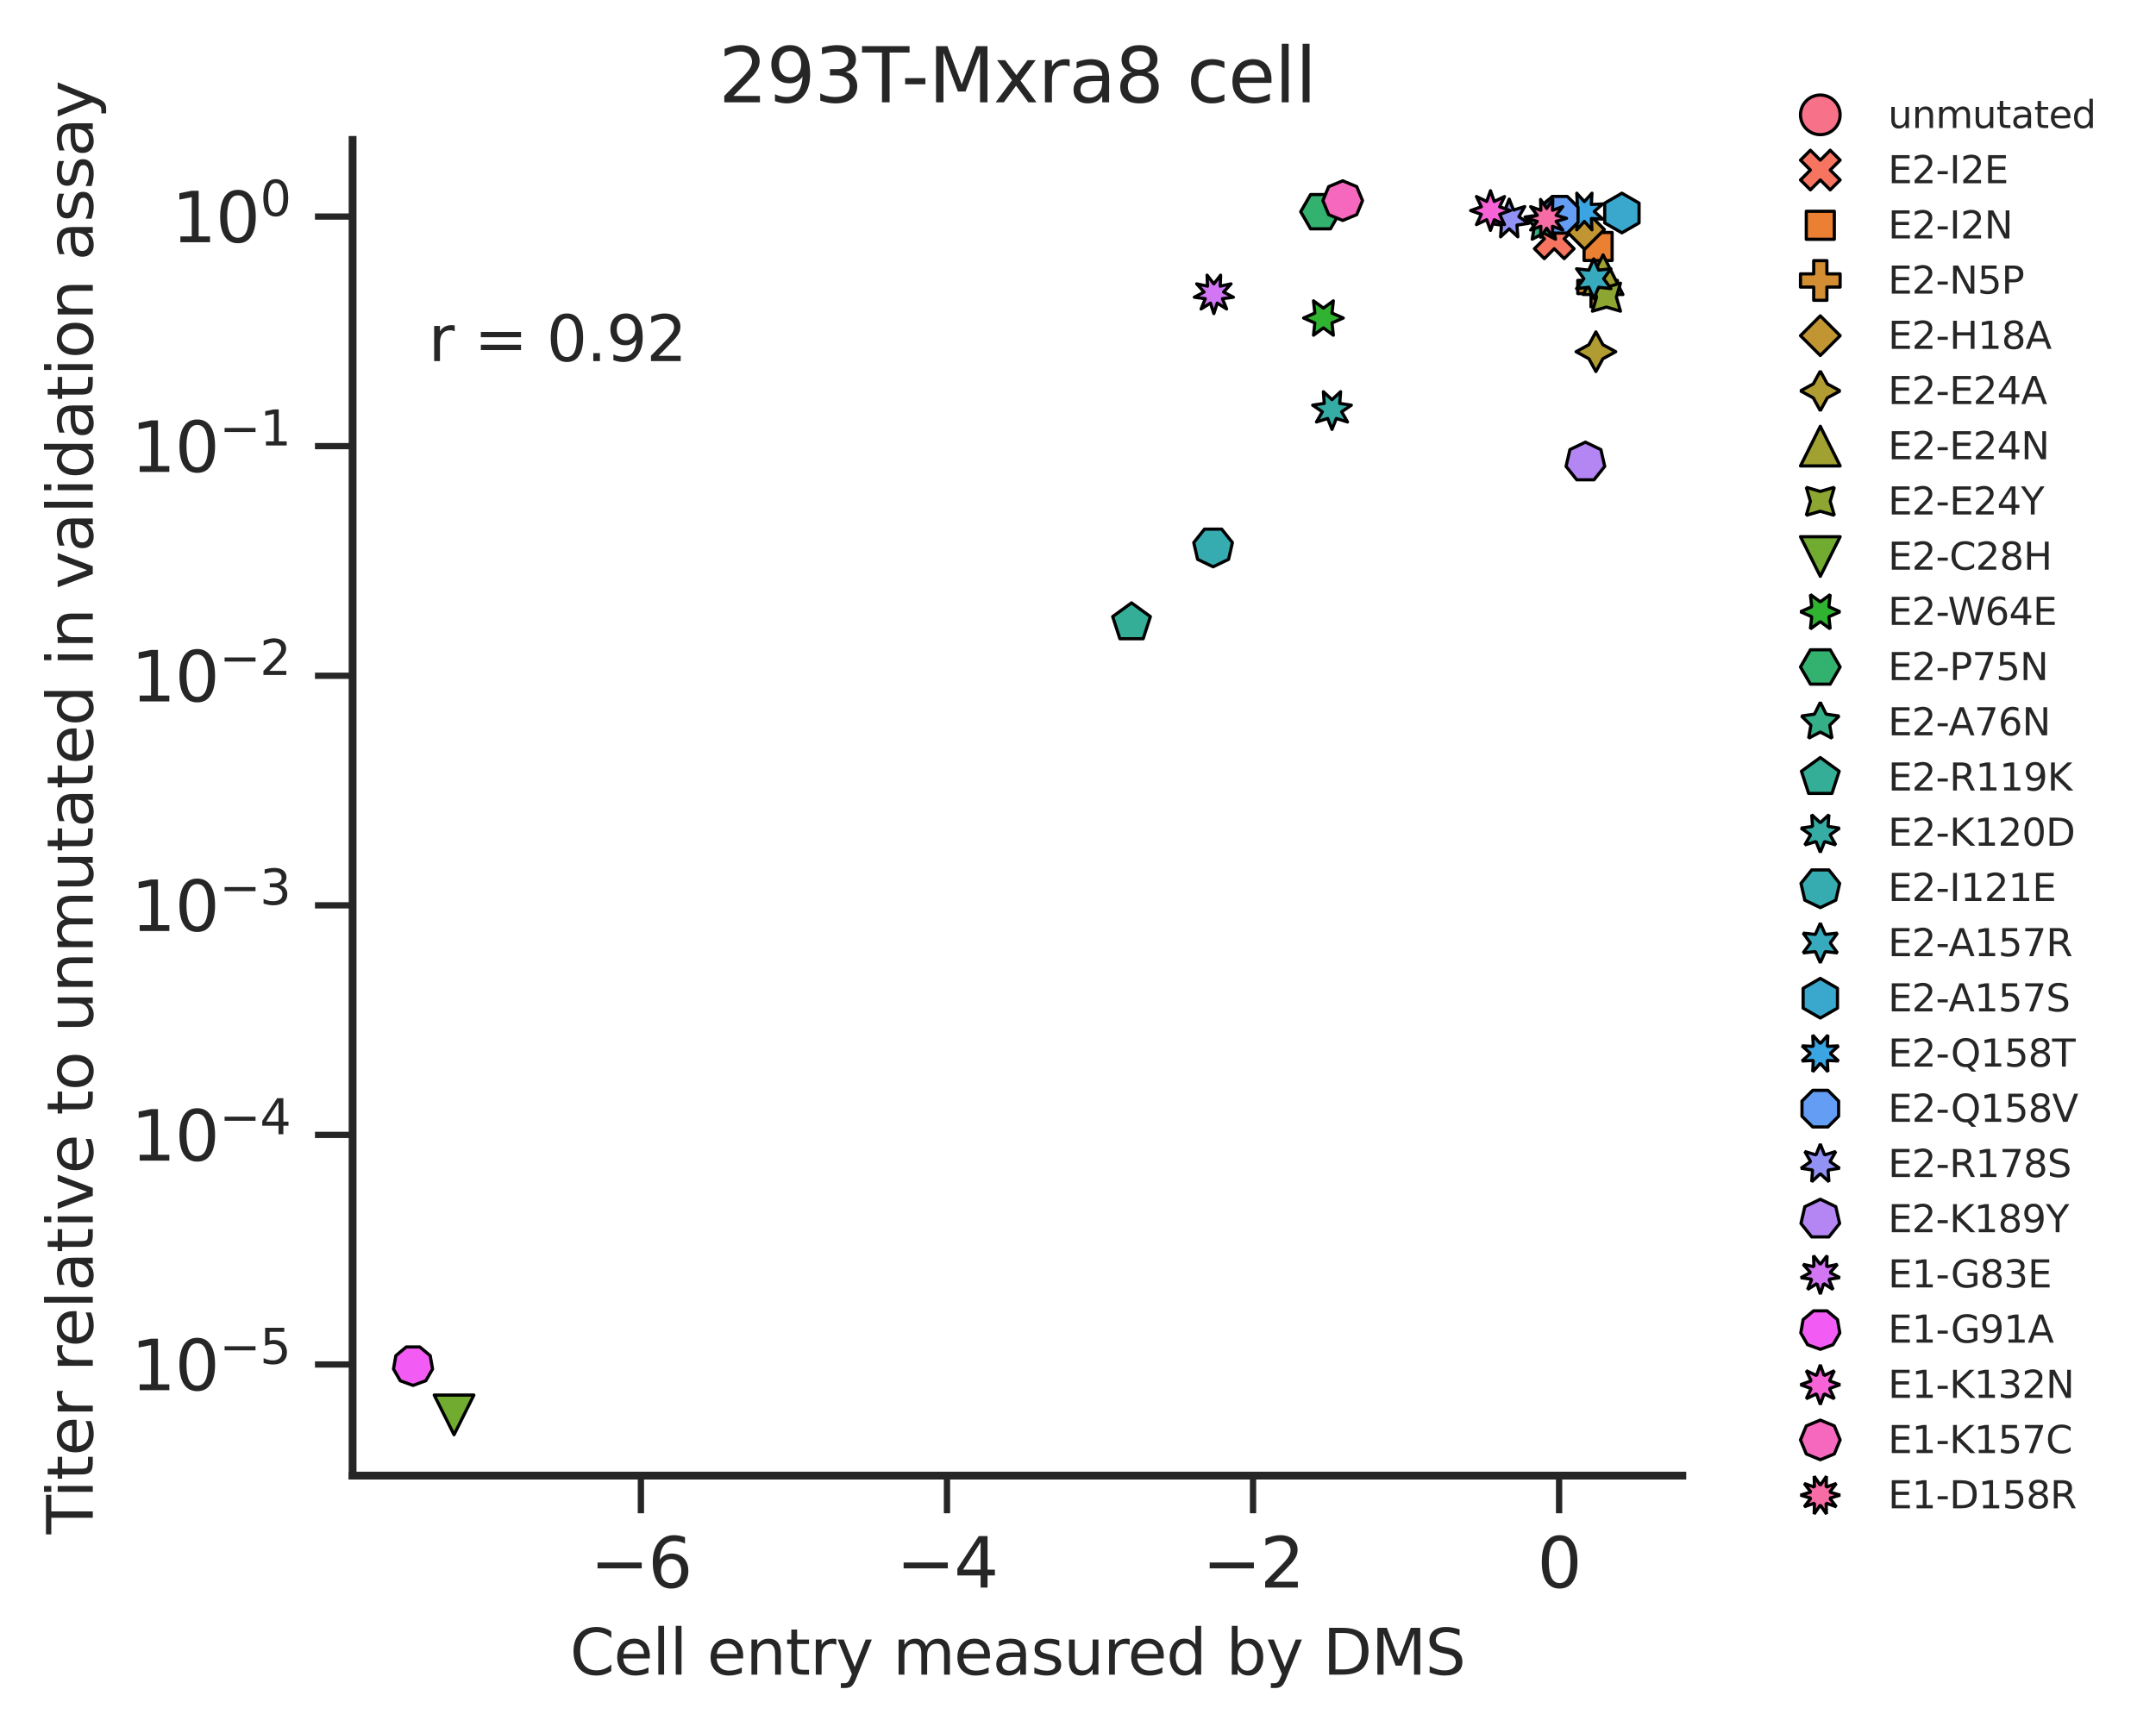 <?xml version="1.0" encoding="utf-8" standalone="no"?>
<!DOCTYPE svg PUBLIC "-//W3C//DTD SVG 1.1//EN"
  "http://www.w3.org/Graphics/SVG/1.1/DTD/svg11.dtd">
<svg xmlns:xlink="http://www.w3.org/1999/xlink" width="343.823pt" height="276.402pt" viewBox="0 0 343.823 276.402" xmlns="http://www.w3.org/2000/svg" version="1.1">
 <defs>
  <style type="text/css">*{stroke-linejoin: round; stroke-linecap: butt}</style>
 </defs>
 <g id="figure_1">
  <g id="patch_1">
   <path d="M 0 276.402 
L 343.823 276.402 
L 343.823 0 
L 0 0 
z
" style="fill: #ffffff"/>
  </g>
  <g id="axes_1">
   <g id="patch_2">
    <path d="M 56.228 235.378 
L 268.286 235.378 
L 268.286 22.318 
L 56.228 22.318 
z
" style="fill: #ffffff"/>
   </g>
   <g id="matplotlib.axis_1">
    <g id="xtick_1">
     <g id="line2d_1">
      <defs>
       <path id="ma661432916" d="M 0 0 
L 0 6 
" style="stroke: #262626"/>
      </defs>
      <g>
       <use xlink:href="#ma661432916" x="102.206" y="235.378" style="fill: #262626; stroke: #262626"/>
      </g>
     </g>
     <g id="text_1">
      <!-- −6 -->
      <g style="fill: #262626" transform="translate(94.098 253.236) scale(0.11 -0.11)">
       <defs>
        <path id="DejaVuSans-2212" d="M 678 2272 
L 4684 2272 
L 4684 1741 
L 678 1741 
L 678 2272 
z
" transform="scale(0.016)"/>
        <path id="DejaVuSans-36" d="M 2113 2584 
Q 1688 2584 1439 2293 
Q 1191 2003 1191 1497 
Q 1191 994 1439 701 
Q 1688 409 2113 409 
Q 2538 409 2786 701 
Q 3034 994 3034 1497 
Q 3034 2003 2786 2293 
Q 2538 2584 2113 2584 
z
M 3366 4563 
L 3366 3988 
Q 3128 4100 2886 4159 
Q 2644 4219 2406 4219 
Q 1781 4219 1451 3797 
Q 1122 3375 1075 2522 
Q 1259 2794 1537 2939 
Q 1816 3084 2150 3084 
Q 2853 3084 3261 2657 
Q 3669 2231 3669 1497 
Q 3669 778 3244 343 
Q 2819 -91 2113 -91 
Q 1303 -91 875 529 
Q 447 1150 447 2328 
Q 447 3434 972 4092 
Q 1497 4750 2381 4750 
Q 2619 4750 2861 4703 
Q 3103 4656 3366 4563 
z
" transform="scale(0.016)"/>
       </defs>
       <use xlink:href="#DejaVuSans-2212"/>
       <use xlink:href="#DejaVuSans-36" x="83.789"/>
      </g>
     </g>
    </g>
    <g id="xtick_2">
     <g id="line2d_2">
      <g>
       <use xlink:href="#ma661432916" x="151.015" y="235.378" style="fill: #262626; stroke: #262626"/>
      </g>
     </g>
     <g id="text_2">
      <!-- −4 -->
      <g style="fill: #262626" transform="translate(142.907 253.236) scale(0.11 -0.11)">
       <defs>
        <path id="DejaVuSans-34" d="M 2419 4116 
L 825 1625 
L 2419 1625 
L 2419 4116 
z
M 2253 4666 
L 3047 4666 
L 3047 1625 
L 3713 1625 
L 3713 1100 
L 3047 1100 
L 3047 0 
L 2419 0 
L 2419 1100 
L 313 1100 
L 313 1709 
L 2253 4666 
z
" transform="scale(0.016)"/>
       </defs>
       <use xlink:href="#DejaVuSans-2212"/>
       <use xlink:href="#DejaVuSans-34" x="83.789"/>
      </g>
     </g>
    </g>
    <g id="xtick_3">
     <g id="line2d_3">
      <g>
       <use xlink:href="#ma661432916" x="199.825" y="235.378" style="fill: #262626; stroke: #262626"/>
      </g>
     </g>
     <g id="text_3">
      <!-- −2 -->
      <g style="fill: #262626" transform="translate(191.717 253.236) scale(0.11 -0.11)">
       <defs>
        <path id="DejaVuSans-32" d="M 1228 531 
L 3431 531 
L 3431 0 
L 469 0 
L 469 531 
Q 828 903 1448 1529 
Q 2069 2156 2228 2338 
Q 2531 2678 2651 2914 
Q 2772 3150 2772 3378 
Q 2772 3750 2511 3984 
Q 2250 4219 1831 4219 
Q 1534 4219 1204 4116 
Q 875 4013 500 3803 
L 500 4441 
Q 881 4594 1212 4672 
Q 1544 4750 1819 4750 
Q 2544 4750 2975 4387 
Q 3406 4025 3406 3419 
Q 3406 3131 3298 2873 
Q 3191 2616 2906 2266 
Q 2828 2175 2409 1742 
Q 1991 1309 1228 531 
z
" transform="scale(0.016)"/>
       </defs>
       <use xlink:href="#DejaVuSans-2212"/>
       <use xlink:href="#DejaVuSans-32" x="83.789"/>
      </g>
     </g>
    </g>
    <g id="xtick_4">
     <g id="line2d_4">
      <g>
       <use xlink:href="#ma661432916" x="248.634" y="235.378" style="fill: #262626; stroke: #262626"/>
      </g>
     </g>
     <g id="text_4">
      <!-- 0 -->
      <g style="fill: #262626" transform="translate(245.135 253.236) scale(0.11 -0.11)">
       <defs>
        <path id="DejaVuSans-30" d="M 2034 4250 
Q 1547 4250 1301 3770 
Q 1056 3291 1056 2328 
Q 1056 1369 1301 889 
Q 1547 409 2034 409 
Q 2525 409 2770 889 
Q 3016 1369 3016 2328 
Q 3016 3291 2770 3770 
Q 2525 4250 2034 4250 
z
M 2034 4750 
Q 2819 4750 3233 4129 
Q 3647 3509 3647 2328 
Q 3647 1150 3233 529 
Q 2819 -91 2034 -91 
Q 1250 -91 836 529 
Q 422 1150 422 2328 
Q 422 3509 836 4129 
Q 1250 4750 2034 4750 
z
" transform="scale(0.016)"/>
       </defs>
       <use xlink:href="#DejaVuSans-30"/>
      </g>
     </g>
    </g>
    <g id="text_5">
     <!-- Cell entry measured by DMS -->
     <g style="fill: #262626" transform="translate(90.885 267.123) scale(0.1 -0.1)">
      <defs>
       <path id="DejaVuSans-43" d="M 4122 4306 
L 4122 3641 
Q 3803 3938 3442 4084 
Q 3081 4231 2675 4231 
Q 1875 4231 1450 3742 
Q 1025 3253 1025 2328 
Q 1025 1406 1450 917 
Q 1875 428 2675 428 
Q 3081 428 3442 575 
Q 3803 722 4122 1019 
L 4122 359 
Q 3791 134 3420 21 
Q 3050 -91 2638 -91 
Q 1578 -91 968 557 
Q 359 1206 359 2328 
Q 359 3453 968 4101 
Q 1578 4750 2638 4750 
Q 3056 4750 3426 4639 
Q 3797 4528 4122 4306 
z
" transform="scale(0.016)"/>
       <path id="DejaVuSans-65" d="M 3597 1894 
L 3597 1613 
L 953 1613 
Q 991 1019 1311 708 
Q 1631 397 2203 397 
Q 2534 397 2845 478 
Q 3156 559 3463 722 
L 3463 178 
Q 3153 47 2828 -22 
Q 2503 -91 2169 -91 
Q 1331 -91 842 396 
Q 353 884 353 1716 
Q 353 2575 817 3079 
Q 1281 3584 2069 3584 
Q 2775 3584 3186 3129 
Q 3597 2675 3597 1894 
z
M 3022 2063 
Q 3016 2534 2758 2815 
Q 2500 3097 2075 3097 
Q 1594 3097 1305 2825 
Q 1016 2553 972 2059 
L 3022 2063 
z
" transform="scale(0.016)"/>
       <path id="DejaVuSans-6c" d="M 603 4863 
L 1178 4863 
L 1178 0 
L 603 0 
L 603 4863 
z
" transform="scale(0.016)"/>
       <path id="DejaVuSans-20" transform="scale(0.016)"/>
       <path id="DejaVuSans-6e" d="M 3513 2113 
L 3513 0 
L 2938 0 
L 2938 2094 
Q 2938 2591 2744 2837 
Q 2550 3084 2163 3084 
Q 1697 3084 1428 2787 
Q 1159 2491 1159 1978 
L 1159 0 
L 581 0 
L 581 3500 
L 1159 3500 
L 1159 2956 
Q 1366 3272 1645 3428 
Q 1925 3584 2291 3584 
Q 2894 3584 3203 3211 
Q 3513 2838 3513 2113 
z
" transform="scale(0.016)"/>
       <path id="DejaVuSans-74" d="M 1172 4494 
L 1172 3500 
L 2356 3500 
L 2356 3053 
L 1172 3053 
L 1172 1153 
Q 1172 725 1289 603 
Q 1406 481 1766 481 
L 2356 481 
L 2356 0 
L 1766 0 
Q 1100 0 847 248 
Q 594 497 594 1153 
L 594 3053 
L 172 3053 
L 172 3500 
L 594 3500 
L 594 4494 
L 1172 4494 
z
" transform="scale(0.016)"/>
       <path id="DejaVuSans-72" d="M 2631 2963 
Q 2534 3019 2420 3045 
Q 2306 3072 2169 3072 
Q 1681 3072 1420 2755 
Q 1159 2438 1159 1844 
L 1159 0 
L 581 0 
L 581 3500 
L 1159 3500 
L 1159 2956 
Q 1341 3275 1631 3429 
Q 1922 3584 2338 3584 
Q 2397 3584 2469 3576 
Q 2541 3569 2628 3553 
L 2631 2963 
z
" transform="scale(0.016)"/>
       <path id="DejaVuSans-79" d="M 2059 -325 
Q 1816 -950 1584 -1140 
Q 1353 -1331 966 -1331 
L 506 -1331 
L 506 -850 
L 844 -850 
Q 1081 -850 1212 -737 
Q 1344 -625 1503 -206 
L 1606 56 
L 191 3500 
L 800 3500 
L 1894 763 
L 2988 3500 
L 3597 3500 
L 2059 -325 
z
" transform="scale(0.016)"/>
       <path id="DejaVuSans-6d" d="M 3328 2828 
Q 3544 3216 3844 3400 
Q 4144 3584 4550 3584 
Q 5097 3584 5394 3201 
Q 5691 2819 5691 2113 
L 5691 0 
L 5113 0 
L 5113 2094 
Q 5113 2597 4934 2840 
Q 4756 3084 4391 3084 
Q 3944 3084 3684 2787 
Q 3425 2491 3425 1978 
L 3425 0 
L 2847 0 
L 2847 2094 
Q 2847 2600 2669 2842 
Q 2491 3084 2119 3084 
Q 1678 3084 1418 2786 
Q 1159 2488 1159 1978 
L 1159 0 
L 581 0 
L 581 3500 
L 1159 3500 
L 1159 2956 
Q 1356 3278 1631 3431 
Q 1906 3584 2284 3584 
Q 2666 3584 2933 3390 
Q 3200 3197 3328 2828 
z
" transform="scale(0.016)"/>
       <path id="DejaVuSans-61" d="M 2194 1759 
Q 1497 1759 1228 1600 
Q 959 1441 959 1056 
Q 959 750 1161 570 
Q 1363 391 1709 391 
Q 2188 391 2477 730 
Q 2766 1069 2766 1631 
L 2766 1759 
L 2194 1759 
z
M 3341 1997 
L 3341 0 
L 2766 0 
L 2766 531 
Q 2569 213 2275 61 
Q 1981 -91 1556 -91 
Q 1019 -91 701 211 
Q 384 513 384 1019 
Q 384 1609 779 1909 
Q 1175 2209 1959 2209 
L 2766 2209 
L 2766 2266 
Q 2766 2663 2505 2880 
Q 2244 3097 1772 3097 
Q 1472 3097 1187 3025 
Q 903 2953 641 2809 
L 641 3341 
Q 956 3463 1253 3523 
Q 1550 3584 1831 3584 
Q 2591 3584 2966 3190 
Q 3341 2797 3341 1997 
z
" transform="scale(0.016)"/>
       <path id="DejaVuSans-73" d="M 2834 3397 
L 2834 2853 
Q 2591 2978 2328 3040 
Q 2066 3103 1784 3103 
Q 1356 3103 1142 2972 
Q 928 2841 928 2578 
Q 928 2378 1081 2264 
Q 1234 2150 1697 2047 
L 1894 2003 
Q 2506 1872 2764 1633 
Q 3022 1394 3022 966 
Q 3022 478 2636 193 
Q 2250 -91 1575 -91 
Q 1294 -91 989 -36 
Q 684 19 347 128 
L 347 722 
Q 666 556 975 473 
Q 1284 391 1588 391 
Q 1994 391 2212 530 
Q 2431 669 2431 922 
Q 2431 1156 2273 1281 
Q 2116 1406 1581 1522 
L 1381 1569 
Q 847 1681 609 1914 
Q 372 2147 372 2553 
Q 372 3047 722 3315 
Q 1072 3584 1716 3584 
Q 2034 3584 2315 3537 
Q 2597 3491 2834 3397 
z
" transform="scale(0.016)"/>
       <path id="DejaVuSans-75" d="M 544 1381 
L 544 3500 
L 1119 3500 
L 1119 1403 
Q 1119 906 1312 657 
Q 1506 409 1894 409 
Q 2359 409 2629 706 
Q 2900 1003 2900 1516 
L 2900 3500 
L 3475 3500 
L 3475 0 
L 2900 0 
L 2900 538 
Q 2691 219 2414 64 
Q 2138 -91 1772 -91 
Q 1169 -91 856 284 
Q 544 659 544 1381 
z
M 1991 3584 
L 1991 3584 
z
" transform="scale(0.016)"/>
       <path id="DejaVuSans-64" d="M 2906 2969 
L 2906 4863 
L 3481 4863 
L 3481 0 
L 2906 0 
L 2906 525 
Q 2725 213 2448 61 
Q 2172 -91 1784 -91 
Q 1150 -91 751 415 
Q 353 922 353 1747 
Q 353 2572 751 3078 
Q 1150 3584 1784 3584 
Q 2172 3584 2448 3432 
Q 2725 3281 2906 2969 
z
M 947 1747 
Q 947 1113 1208 752 
Q 1469 391 1925 391 
Q 2381 391 2643 752 
Q 2906 1113 2906 1747 
Q 2906 2381 2643 2742 
Q 2381 3103 1925 3103 
Q 1469 3103 1208 2742 
Q 947 2381 947 1747 
z
" transform="scale(0.016)"/>
       <path id="DejaVuSans-62" d="M 3116 1747 
Q 3116 2381 2855 2742 
Q 2594 3103 2138 3103 
Q 1681 3103 1420 2742 
Q 1159 2381 1159 1747 
Q 1159 1113 1420 752 
Q 1681 391 2138 391 
Q 2594 391 2855 752 
Q 3116 1113 3116 1747 
z
M 1159 2969 
Q 1341 3281 1617 3432 
Q 1894 3584 2278 3584 
Q 2916 3584 3314 3078 
Q 3713 2572 3713 1747 
Q 3713 922 3314 415 
Q 2916 -91 2278 -91 
Q 1894 -91 1617 61 
Q 1341 213 1159 525 
L 1159 0 
L 581 0 
L 581 4863 
L 1159 4863 
L 1159 2969 
z
" transform="scale(0.016)"/>
       <path id="DejaVuSans-44" d="M 1259 4147 
L 1259 519 
L 2022 519 
Q 2988 519 3436 956 
Q 3884 1394 3884 2338 
Q 3884 3275 3436 3711 
Q 2988 4147 2022 4147 
L 1259 4147 
z
M 628 4666 
L 1925 4666 
Q 3281 4666 3915 4102 
Q 4550 3538 4550 2338 
Q 4550 1131 3912 565 
Q 3275 0 1925 0 
L 628 0 
L 628 4666 
z
" transform="scale(0.016)"/>
       <path id="DejaVuSans-4d" d="M 628 4666 
L 1569 4666 
L 2759 1491 
L 3956 4666 
L 4897 4666 
L 4897 0 
L 4281 0 
L 4281 4097 
L 3078 897 
L 2444 897 
L 1241 4097 
L 1241 0 
L 628 0 
L 628 4666 
z
" transform="scale(0.016)"/>
       <path id="DejaVuSans-53" d="M 3425 4513 
L 3425 3897 
Q 3066 4069 2747 4153 
Q 2428 4238 2131 4238 
Q 1616 4238 1336 4038 
Q 1056 3838 1056 3469 
Q 1056 3159 1242 3001 
Q 1428 2844 1947 2747 
L 2328 2669 
Q 3034 2534 3370 2195 
Q 3706 1856 3706 1288 
Q 3706 609 3251 259 
Q 2797 -91 1919 -91 
Q 1588 -91 1214 -16 
Q 841 59 441 206 
L 441 856 
Q 825 641 1194 531 
Q 1563 422 1919 422 
Q 2459 422 2753 634 
Q 3047 847 3047 1241 
Q 3047 1584 2836 1778 
Q 2625 1972 2144 2069 
L 1759 2144 
Q 1053 2284 737 2584 
Q 422 2884 422 3419 
Q 422 4038 858 4394 
Q 1294 4750 2059 4750 
Q 2388 4750 2728 4690 
Q 3069 4631 3425 4513 
z
" transform="scale(0.016)"/>
      </defs>
      <use xlink:href="#DejaVuSans-43"/>
      <use xlink:href="#DejaVuSans-65" x="69.824"/>
      <use xlink:href="#DejaVuSans-6c" x="131.348"/>
      <use xlink:href="#DejaVuSans-6c" x="159.131"/>
      <use xlink:href="#DejaVuSans-20" x="186.914"/>
      <use xlink:href="#DejaVuSans-65" x="218.701"/>
      <use xlink:href="#DejaVuSans-6e" x="280.225"/>
      <use xlink:href="#DejaVuSans-74" x="343.604"/>
      <use xlink:href="#DejaVuSans-72" x="382.812"/>
      <use xlink:href="#DejaVuSans-79" x="423.926"/>
      <use xlink:href="#DejaVuSans-20" x="483.105"/>
      <use xlink:href="#DejaVuSans-6d" x="514.893"/>
      <use xlink:href="#DejaVuSans-65" x="612.305"/>
      <use xlink:href="#DejaVuSans-61" x="673.828"/>
      <use xlink:href="#DejaVuSans-73" x="735.107"/>
      <use xlink:href="#DejaVuSans-75" x="787.207"/>
      <use xlink:href="#DejaVuSans-72" x="850.586"/>
      <use xlink:href="#DejaVuSans-65" x="889.449"/>
      <use xlink:href="#DejaVuSans-64" x="950.973"/>
      <use xlink:href="#DejaVuSans-20" x="1014.449"/>
      <use xlink:href="#DejaVuSans-62" x="1046.236"/>
      <use xlink:href="#DejaVuSans-79" x="1109.713"/>
      <use xlink:href="#DejaVuSans-20" x="1168.893"/>
      <use xlink:href="#DejaVuSans-44" x="1200.68"/>
      <use xlink:href="#DejaVuSans-4d" x="1277.682"/>
      <use xlink:href="#DejaVuSans-53" x="1363.961"/>
     </g>
    </g>
   </g>
   <g id="matplotlib.axis_2">
    <g id="ytick_1">
     <g id="line2d_5">
      <defs>
       <path id="mff4d091f84" d="M 0 0 
L -6 0 
" style="stroke: #262626"/>
      </defs>
      <g>
       <use xlink:href="#mff4d091f84" x="56.228" y="217.649" style="fill: #262626; stroke: #262626"/>
      </g>
     </g>
     <g id="text_6">
      <!-- $\mathdefault{10^{-5}}$ -->
      <g style="fill: #262626" transform="translate(20.878 221.828) scale(0.11 -0.11)">
       <defs>
        <path id="DejaVuSans-31" d="M 794 531 
L 1825 531 
L 1825 4091 
L 703 3866 
L 703 4441 
L 1819 4666 
L 2450 4666 
L 2450 531 
L 3481 531 
L 3481 0 
L 794 0 
L 794 531 
z
" transform="scale(0.016)"/>
        <path id="DejaVuSans-35" d="M 691 4666 
L 3169 4666 
L 3169 4134 
L 1269 4134 
L 1269 2991 
Q 1406 3038 1543 3061 
Q 1681 3084 1819 3084 
Q 2600 3084 3056 2656 
Q 3513 2228 3513 1497 
Q 3513 744 3044 326 
Q 2575 -91 1722 -91 
Q 1428 -91 1123 -41 
Q 819 9 494 109 
L 494 744 
Q 775 591 1075 516 
Q 1375 441 1709 441 
Q 2250 441 2565 725 
Q 2881 1009 2881 1497 
Q 2881 1984 2565 2268 
Q 2250 2553 1709 2553 
Q 1456 2553 1204 2497 
Q 953 2441 691 2322 
L 691 4666 
z
" transform="scale(0.016)"/>
       </defs>
       <use xlink:href="#DejaVuSans-31" transform="translate(0 0.684)"/>
       <use xlink:href="#DejaVuSans-30" transform="translate(63.623 0.684)"/>
       <use xlink:href="#DejaVuSans-2212" transform="translate(128.203 38.966) scale(0.7)"/>
       <use xlink:href="#DejaVuSans-35" transform="translate(186.855 38.966) scale(0.7)"/>
      </g>
     </g>
    </g>
    <g id="ytick_2">
     <g id="line2d_6">
      <g>
       <use xlink:href="#mff4d091f84" x="56.228" y="181.028" style="fill: #262626; stroke: #262626"/>
      </g>
     </g>
     <g id="text_7">
      <!-- $\mathdefault{10^{-4}}$ -->
      <g style="fill: #262626" transform="translate(20.878 185.207) scale(0.11 -0.11)">
       <use xlink:href="#DejaVuSans-31" transform="translate(0 0.684)"/>
       <use xlink:href="#DejaVuSans-30" transform="translate(63.623 0.684)"/>
       <use xlink:href="#DejaVuSans-2212" transform="translate(128.203 38.966) scale(0.7)"/>
       <use xlink:href="#DejaVuSans-34" transform="translate(186.855 38.966) scale(0.7)"/>
      </g>
     </g>
    </g>
    <g id="ytick_3">
     <g id="line2d_7">
      <g>
       <use xlink:href="#mff4d091f84" x="56.228" y="144.407" style="fill: #262626; stroke: #262626"/>
      </g>
     </g>
     <g id="text_8">
      <!-- $\mathdefault{10^{-3}}$ -->
      <g style="fill: #262626" transform="translate(20.878 148.587) scale(0.11 -0.11)">
       <defs>
        <path id="DejaVuSans-33" d="M 2597 2516 
Q 3050 2419 3304 2112 
Q 3559 1806 3559 1356 
Q 3559 666 3084 287 
Q 2609 -91 1734 -91 
Q 1441 -91 1130 -33 
Q 819 25 488 141 
L 488 750 
Q 750 597 1062 519 
Q 1375 441 1716 441 
Q 2309 441 2620 675 
Q 2931 909 2931 1356 
Q 2931 1769 2642 2001 
Q 2353 2234 1838 2234 
L 1294 2234 
L 1294 2753 
L 1863 2753 
Q 2328 2753 2575 2939 
Q 2822 3125 2822 3475 
Q 2822 3834 2567 4026 
Q 2313 4219 1838 4219 
Q 1578 4219 1281 4162 
Q 984 4106 628 3988 
L 628 4550 
Q 988 4650 1302 4700 
Q 1616 4750 1894 4750 
Q 2613 4750 3031 4423 
Q 3450 4097 3450 3541 
Q 3450 3153 3228 2886 
Q 3006 2619 2597 2516 
z
" transform="scale(0.016)"/>
       </defs>
       <use xlink:href="#DejaVuSans-31" transform="translate(0 0.766)"/>
       <use xlink:href="#DejaVuSans-30" transform="translate(63.623 0.766)"/>
       <use xlink:href="#DejaVuSans-2212" transform="translate(128.203 39.047) scale(0.7)"/>
       <use xlink:href="#DejaVuSans-33" transform="translate(186.855 39.047) scale(0.7)"/>
      </g>
     </g>
    </g>
    <g id="ytick_4">
     <g id="line2d_8">
      <g>
       <use xlink:href="#mff4d091f84" x="56.228" y="107.787" style="fill: #262626; stroke: #262626"/>
      </g>
     </g>
     <g id="text_9">
      <!-- $\mathdefault{10^{-2}}$ -->
      <g style="fill: #262626" transform="translate(20.878 111.966) scale(0.11 -0.11)">
       <use xlink:href="#DejaVuSans-31" transform="translate(0 0.766)"/>
       <use xlink:href="#DejaVuSans-30" transform="translate(63.623 0.766)"/>
       <use xlink:href="#DejaVuSans-2212" transform="translate(128.203 39.047) scale(0.7)"/>
       <use xlink:href="#DejaVuSans-32" transform="translate(186.855 39.047) scale(0.7)"/>
      </g>
     </g>
    </g>
    <g id="ytick_5">
     <g id="line2d_9">
      <g>
       <use xlink:href="#mff4d091f84" x="56.228" y="71.166" style="fill: #262626; stroke: #262626"/>
      </g>
     </g>
     <g id="text_10">
      <!-- $\mathdefault{10^{-1}}$ -->
      <g style="fill: #262626" transform="translate(20.878 75.345) scale(0.11 -0.11)">
       <use xlink:href="#DejaVuSans-31" transform="translate(0 0.684)"/>
       <use xlink:href="#DejaVuSans-30" transform="translate(63.623 0.684)"/>
       <use xlink:href="#DejaVuSans-2212" transform="translate(128.203 38.966) scale(0.7)"/>
       <use xlink:href="#DejaVuSans-31" transform="translate(186.855 38.966) scale(0.7)"/>
      </g>
     </g>
    </g>
    <g id="ytick_6">
     <g id="line2d_10">
      <g>
       <use xlink:href="#mff4d091f84" x="56.228" y="34.545" style="fill: #262626; stroke: #262626"/>
      </g>
     </g>
     <g id="text_11">
      <!-- $\mathdefault{10^{0}}$ -->
      <g style="fill: #262626" transform="translate(27.368 38.725) scale(0.11 -0.11)">
       <use xlink:href="#DejaVuSans-31" transform="translate(0 0.766)"/>
       <use xlink:href="#DejaVuSans-30" transform="translate(63.623 0.766)"/>
       <use xlink:href="#DejaVuSans-30" transform="translate(128.203 39.047) scale(0.7)"/>
      </g>
     </g>
    </g>
    <g id="ytick_7"/>
    <g id="ytick_8"/>
    <g id="ytick_9"/>
    <g id="ytick_10"/>
    <g id="ytick_11"/>
    <g id="ytick_12"/>
    <g id="ytick_13"/>
    <g id="ytick_14"/>
    <g id="ytick_15"/>
    <g id="ytick_16"/>
    <g id="ytick_17"/>
    <g id="ytick_18"/>
    <g id="ytick_19"/>
    <g id="ytick_20"/>
    <g id="ytick_21"/>
    <g id="ytick_22"/>
    <g id="ytick_23"/>
    <g id="ytick_24"/>
    <g id="ytick_25"/>
    <g id="ytick_26"/>
    <g id="ytick_27"/>
    <g id="ytick_28"/>
    <g id="ytick_29"/>
    <g id="ytick_30"/>
    <g id="ytick_31"/>
    <g id="ytick_32"/>
    <g id="ytick_33"/>
    <g id="ytick_34"/>
    <g id="ytick_35"/>
    <g id="ytick_36"/>
    <g id="ytick_37"/>
    <g id="ytick_38"/>
    <g id="ytick_39"/>
    <g id="ytick_40"/>
    <g id="ytick_41"/>
    <g id="ytick_42"/>
    <g id="ytick_43"/>
    <g id="ytick_44"/>
    <g id="ytick_45"/>
    <g id="ytick_46"/>
    <g id="ytick_47"/>
    <g id="ytick_48"/>
    <g id="ytick_49"/>
    <g id="ytick_50"/>
    <g id="ytick_51"/>
    <g id="ytick_52"/>
    <g id="ytick_53"/>
    <g id="text_12">
     <!-- Titer relative to unmutated in validation assay -->
     <g style="fill: #262626" transform="translate(14.798 244.722) rotate(-90) scale(0.1 -0.1)">
      <defs>
       <path id="DejaVuSans-54" d="M -19 4666 
L 3928 4666 
L 3928 4134 
L 2272 4134 
L 2272 0 
L 1638 0 
L 1638 4134 
L -19 4134 
L -19 4666 
z
" transform="scale(0.016)"/>
       <path id="DejaVuSans-69" d="M 603 3500 
L 1178 3500 
L 1178 0 
L 603 0 
L 603 3500 
z
M 603 4863 
L 1178 4863 
L 1178 4134 
L 603 4134 
L 603 4863 
z
" transform="scale(0.016)"/>
       <path id="DejaVuSans-76" d="M 191 3500 
L 800 3500 
L 1894 563 
L 2988 3500 
L 3597 3500 
L 2284 0 
L 1503 0 
L 191 3500 
z
" transform="scale(0.016)"/>
       <path id="DejaVuSans-6f" d="M 1959 3097 
Q 1497 3097 1228 2736 
Q 959 2375 959 1747 
Q 959 1119 1226 758 
Q 1494 397 1959 397 
Q 2419 397 2687 759 
Q 2956 1122 2956 1747 
Q 2956 2369 2687 2733 
Q 2419 3097 1959 3097 
z
M 1959 3584 
Q 2709 3584 3137 3096 
Q 3566 2609 3566 1747 
Q 3566 888 3137 398 
Q 2709 -91 1959 -91 
Q 1206 -91 779 398 
Q 353 888 353 1747 
Q 353 2609 779 3096 
Q 1206 3584 1959 3584 
z
" transform="scale(0.016)"/>
      </defs>
      <use xlink:href="#DejaVuSans-54"/>
      <use xlink:href="#DejaVuSans-69" x="57.959"/>
      <use xlink:href="#DejaVuSans-74" x="85.742"/>
      <use xlink:href="#DejaVuSans-65" x="124.951"/>
      <use xlink:href="#DejaVuSans-72" x="186.475"/>
      <use xlink:href="#DejaVuSans-20" x="227.588"/>
      <use xlink:href="#DejaVuSans-72" x="259.375"/>
      <use xlink:href="#DejaVuSans-65" x="298.238"/>
      <use xlink:href="#DejaVuSans-6c" x="359.762"/>
      <use xlink:href="#DejaVuSans-61" x="387.545"/>
      <use xlink:href="#DejaVuSans-74" x="448.824"/>
      <use xlink:href="#DejaVuSans-69" x="488.033"/>
      <use xlink:href="#DejaVuSans-76" x="515.816"/>
      <use xlink:href="#DejaVuSans-65" x="574.996"/>
      <use xlink:href="#DejaVuSans-20" x="636.52"/>
      <use xlink:href="#DejaVuSans-74" x="668.307"/>
      <use xlink:href="#DejaVuSans-6f" x="707.516"/>
      <use xlink:href="#DejaVuSans-20" x="768.697"/>
      <use xlink:href="#DejaVuSans-75" x="800.484"/>
      <use xlink:href="#DejaVuSans-6e" x="863.863"/>
      <use xlink:href="#DejaVuSans-6d" x="927.242"/>
      <use xlink:href="#DejaVuSans-75" x="1024.654"/>
      <use xlink:href="#DejaVuSans-74" x="1088.033"/>
      <use xlink:href="#DejaVuSans-61" x="1127.242"/>
      <use xlink:href="#DejaVuSans-74" x="1188.521"/>
      <use xlink:href="#DejaVuSans-65" x="1227.73"/>
      <use xlink:href="#DejaVuSans-64" x="1289.254"/>
      <use xlink:href="#DejaVuSans-20" x="1352.73"/>
      <use xlink:href="#DejaVuSans-69" x="1384.518"/>
      <use xlink:href="#DejaVuSans-6e" x="1412.301"/>
      <use xlink:href="#DejaVuSans-20" x="1475.68"/>
      <use xlink:href="#DejaVuSans-76" x="1507.467"/>
      <use xlink:href="#DejaVuSans-61" x="1566.646"/>
      <use xlink:href="#DejaVuSans-6c" x="1627.926"/>
      <use xlink:href="#DejaVuSans-69" x="1655.709"/>
      <use xlink:href="#DejaVuSans-64" x="1683.492"/>
      <use xlink:href="#DejaVuSans-61" x="1746.969"/>
      <use xlink:href="#DejaVuSans-74" x="1808.248"/>
      <use xlink:href="#DejaVuSans-69" x="1847.457"/>
      <use xlink:href="#DejaVuSans-6f" x="1875.24"/>
      <use xlink:href="#DejaVuSans-6e" x="1936.422"/>
      <use xlink:href="#DejaVuSans-20" x="1999.801"/>
      <use xlink:href="#DejaVuSans-61" x="2031.588"/>
      <use xlink:href="#DejaVuSans-73" x="2092.867"/>
      <use xlink:href="#DejaVuSans-73" x="2144.967"/>
      <use xlink:href="#DejaVuSans-61" x="2197.066"/>
      <use xlink:href="#DejaVuSans-79" x="2258.346"/>
     </g>
    </g>
   </g>
   <g id="PathCollection_1">
    <path d="M 248.634 37.708 
C 249.473 37.708 250.277 37.375 250.87 36.782 
C 251.463 36.188 251.796 35.384 251.796 34.545 
C 251.796 33.707 251.463 32.902 250.87 32.309 
C 250.277 31.716 249.473 31.383 248.634 31.383 
C 247.796 31.383 246.991 31.716 246.398 32.309 
C 245.805 32.902 245.472 33.707 245.472 34.545 
C 245.472 35.384 245.805 36.188 246.398 36.782 
C 246.991 37.375 247.796 37.708 248.634 37.708 
z
" clip-path="url(#p39cee0cbc7)" style="fill: #f77189; stroke: #000000; stroke-width: 0.506"/>
    <path d="M 246.28 41.255 
L 247.861 39.674 
L 249.442 41.255 
L 251.023 39.674 
L 249.442 38.093 
L 251.023 36.512 
L 249.442 34.931 
L 247.861 36.512 
L 246.28 34.931 
L 244.699 36.512 
L 246.28 38.093 
L 244.699 39.674 
z
" clip-path="url(#p39cee0cbc7)" style="fill: #f77461; stroke: #000000; stroke-width: 0.506"/>
    <path d="M 252.616 37.085 
L 252.616 41.557 
L 257.089 41.557 
L 257.089 37.085 
z
" clip-path="url(#p39cee0cbc7)" style="fill: #eb8032; stroke: #000000; stroke-width: 0.506"/>
    <path d="M 253.718 48.942 
L 255.826 48.942 
L 255.826 46.833 
L 257.934 46.833 
L 257.934 44.725 
L 255.826 44.725 
L 255.826 42.617 
L 253.718 42.617 
L 253.718 44.725 
L 251.61 44.725 
L 251.61 46.833 
L 253.718 46.833 
z
" clip-path="url(#p39cee0cbc7)" style="fill: #d38d32; stroke: #000000; stroke-width: 0.506"/>
    <path d="M 252.693 33.45 
L 249.53 36.612 
L 252.693 39.775 
L 255.855 36.612 
z
" clip-path="url(#p39cee0cbc7)" style="fill: #c19632; stroke: #000000; stroke-width: 0.506"/>
    <path d="M 254.504 52.94 
L 253.386 54.984 
L 251.341 56.102 
L 253.386 57.22 
L 254.504 59.264 
L 255.622 57.22 
L 257.666 56.102 
L 255.622 54.984 
z
" clip-path="url(#p39cee0cbc7)" style="fill: #b19c32; stroke: #000000; stroke-width: 0.506"/>
    <path d="M 255.648 40.652 
L 252.486 46.976 
L 258.81 46.976 
z
" clip-path="url(#p39cee0cbc7)" style="fill: #a0a131; stroke: #000000; stroke-width: 0.506"/>
    <path d="M 253.949 45.166 
L 254.604 47.402 
L 253.949 49.638 
L 256.185 48.984 
L 258.421 49.638 
L 257.766 47.402 
L 258.421 45.166 
L 256.185 45.821 
z
" clip-path="url(#p39cee0cbc7)" style="fill: #8da631; stroke: #000000; stroke-width: 0.506"/>
    <path d="M 72.408 228.856 
L 75.57 222.531 
L 69.245 222.531 
z
" clip-path="url(#p39cee0cbc7)" style="fill: #71ac31; stroke: #000000; stroke-width: 0.506"/>
    <path d="M 209.47 47.989 
L 209.682 49.937 
L 207.889 50.728 
L 209.682 51.519 
L 209.47 53.467 
L 211.051 52.309 
L 212.632 53.467 
L 212.42 51.519 
L 214.213 50.728 
L 212.42 49.937 
L 212.632 47.989 
L 211.051 49.147 
z
" clip-path="url(#p39cee0cbc7)" style="fill: #31b332; stroke: #000000; stroke-width: 0.506"/>
    <path d="M 209.006 31.031 
L 207.425 33.769 
L 209.006 36.508 
L 212.168 36.508 
L 213.75 33.769 
L 212.168 31.031 
z
" clip-path="url(#p39cee0cbc7)" style="fill: #33b16f; stroke: #000000; stroke-width: 0.506"/>
    <path d="M 246.205 32.435 
L 245.275 34.318 
L 243.197 34.62 
L 244.701 36.086 
L 244.346 38.155 
L 246.205 37.178 
L 248.063 38.155 
L 247.708 36.086 
L 249.212 34.62 
L 247.134 34.318 
z
" clip-path="url(#p39cee0cbc7)" style="fill: #34af87; stroke: #000000; stroke-width: 0.506"/>
    <path d="M 180.447 96.166 
L 177.44 98.351 
L 178.589 101.886 
L 182.306 101.886 
L 183.455 98.351 
z
" clip-path="url(#p39cee0cbc7)" style="fill: #35ae97; stroke: #000000; stroke-width: 0.506"/>
    <path d="M 211.046 62.484 
L 211.181 64.347 
L 209.335 64.629 
L 210.876 65.685 
L 209.945 67.304 
L 211.732 66.757 
L 212.418 68.495 
L 213.104 66.757 
L 214.89 67.304 
L 213.959 65.685 
L 215.501 64.629 
L 213.654 64.347 
L 213.79 62.484 
L 212.418 63.752 
z
" clip-path="url(#p39cee0cbc7)" style="fill: #36ada4; stroke: #000000; stroke-width: 0.506"/>
    <path d="M 192.083 84.401 
L 190.372 86.546 
L 190.983 89.221 
L 193.455 90.412 
L 195.927 89.221 
L 196.538 86.546 
L 194.827 84.401 
z
" clip-path="url(#p39cee0cbc7)" style="fill: #36abb0; stroke: #000000; stroke-width: 0.506"/>
    <path d="M 254.159 41.293 
L 253.369 43.086 
L 251.421 42.874 
L 252.578 44.455 
L 251.421 46.036 
L 253.369 45.824 
L 254.159 47.617 
L 254.95 45.824 
L 256.898 46.036 
L 255.741 44.455 
L 256.898 42.874 
L 254.95 43.086 
z
" clip-path="url(#p39cee0cbc7)" style="fill: #37aabd; stroke: #000000; stroke-width: 0.506"/>
    <path d="M 258.647 30.816 
L 255.909 32.398 
L 255.909 35.56 
L 258.647 37.141 
L 261.386 35.56 
L 261.386 32.398 
z
" clip-path="url(#p39cee0cbc7)" style="fill: #39a8cc; stroke: #000000; stroke-width: 0.506"/>
    <path d="M 251.453 30.818 
L 251.545 32.622 
L 249.742 32.53 
L 251.082 33.74 
L 249.742 34.95 
L 251.545 34.858 
L 251.453 36.661 
L 252.663 35.321 
L 253.874 36.661 
L 253.781 34.858 
L 255.585 34.95 
L 254.245 33.74 
L 255.585 32.53 
L 253.781 32.622 
L 253.874 30.818 
L 252.663 32.159 
z
" clip-path="url(#p39cee0cbc7)" style="fill: #3aa5e2; stroke: #000000; stroke-width: 0.506"/>
    <path d="M 247.524 31.336 
L 245.812 33.048 
L 245.812 35.468 
L 247.524 37.179 
L 249.944 37.179 
L 251.655 35.468 
L 251.655 33.048 
L 249.944 31.336 
z
" clip-path="url(#p39cee0cbc7)" style="fill: #639df4; stroke: #000000; stroke-width: 0.506"/>
    <path d="M 240.678 31.763 
L 239.992 33.501 
L 238.206 32.954 
L 239.137 34.573 
L 237.595 35.629 
L 239.442 35.911 
L 239.306 37.774 
L 240.678 36.506 
L 242.05 37.774 
L 241.914 35.911 
L 243.761 35.629 
L 242.22 34.573 
L 243.151 32.954 
L 241.364 33.501 
z
" clip-path="url(#p39cee0cbc7)" style="fill: #9292f4; stroke: #000000; stroke-width: 0.506"/>
    <path d="M 252.827 70.526 
L 250.355 71.717 
L 249.744 74.392 
L 251.455 76.537 
L 254.199 76.537 
L 255.91 74.392 
L 255.299 71.717 
z
" clip-path="url(#p39cee0cbc7)" style="fill: #b486f4; stroke: #000000; stroke-width: 0.506"/>
    <path d="M 192.496 43.888 
L 192.561 45.648 
L 190.839 45.279 
L 192.02 46.585 
L 190.463 47.409 
L 192.208 47.65 
L 191.544 49.282 
L 193.036 48.345 
L 193.577 50.022 
L 194.118 48.345 
L 195.61 49.282 
L 194.946 47.65 
L 196.691 47.409 
L 195.134 46.585 
L 196.316 45.279 
L 194.593 45.648 
L 194.659 43.888 
L 193.577 45.279 
z
" clip-path="url(#p39cee0cbc7)" style="fill: #d276f4; stroke: #000000; stroke-width: 0.506"/>
    <path d="M 64.786 214.853 
L 63.129 216.243 
L 62.753 218.374 
L 63.834 220.247 
L 65.867 220.987 
L 67.9 220.247 
L 68.981 218.374 
L 68.606 216.243 
L 66.949 214.853 
z
" clip-path="url(#p39cee0cbc7)" style="fill: #f35cf4; stroke: #000000; stroke-width: 0.506"/>
    <path d="M 237.691 30.426 
L 237.086 32.127 
L 235.455 31.352 
L 236.23 32.983 
L 234.529 33.588 
L 236.23 34.193 
L 235.455 35.824 
L 237.086 35.049 
L 237.691 36.75 
L 238.296 35.049 
L 239.927 35.824 
L 239.152 34.193 
L 240.853 33.588 
L 239.152 32.983 
L 239.927 31.352 
L 238.296 32.127 
z
" clip-path="url(#p39cee0cbc7)" style="fill: #f563d7; stroke: #000000; stroke-width: 0.506"/>
    <path d="M 214.126 28.84 
L 211.89 29.767 
L 210.964 32.003 
L 211.89 34.239 
L 214.126 35.165 
L 216.362 34.239 
L 217.288 32.003 
L 216.362 29.767 
z
" clip-path="url(#p39cee0cbc7)" style="fill: #f668be; stroke: #000000; stroke-width: 0.506"/>
    <path d="M 245.678 31.819 
L 245.726 33.547 
L 244.097 32.968 
L 245.151 34.338 
L 243.493 34.826 
L 245.151 35.315 
L 244.097 36.685 
L 245.726 36.106 
L 245.678 37.834 
L 246.655 36.408 
L 247.632 37.834 
L 247.584 36.106 
L 249.213 36.685 
L 248.159 35.315 
L 249.817 34.826 
L 248.159 34.338 
L 249.213 32.968 
L 247.584 33.547 
L 247.632 31.819 
L 246.655 33.245 
z
" clip-path="url(#p39cee0cbc7)" style="fill: #f66da6; stroke: #000000; stroke-width: 0.506"/>
   </g>
   <g id="line2d_11"/>
   <g id="line2d_12"/>
   <g id="line2d_13"/>
   <g id="line2d_14"/>
   <g id="line2d_15"/>
   <g id="line2d_16"/>
   <g id="line2d_17"/>
   <g id="line2d_18"/>
   <g id="line2d_19"/>
   <g id="line2d_20"/>
   <g id="line2d_21"/>
   <g id="line2d_22"/>
   <g id="line2d_23"/>
   <g id="line2d_24"/>
   <g id="line2d_25"/>
   <g id="line2d_26"/>
   <g id="line2d_27"/>
   <g id="line2d_28"/>
   <g id="line2d_29"/>
   <g id="line2d_30"/>
   <g id="line2d_31"/>
   <g id="line2d_32"/>
   <g id="line2d_33"/>
   <g id="line2d_34"/>
   <g id="line2d_35"/>
   <g id="line2d_36"/>
   <g id="patch_3">
    <path d="M 56.228 235.378 
L 56.228 22.318 
" style="fill: none; stroke: #262626; stroke-width: 1.25; stroke-linejoin: miter; stroke-linecap: square"/>
   </g>
   <g id="patch_4">
    <path d="M 56.228 235.378 
L 268.286 235.378 
" style="fill: none; stroke: #262626; stroke-width: 1.25; stroke-linejoin: miter; stroke-linecap: square"/>
   </g>
   <g id="text_13">
    <!-- r = 0.92 -->
    <g style="fill: #262626" transform="translate(68.308 57.599) scale(0.1 -0.1)">
     <defs>
      <path id="DejaVuSans-3d" d="M 678 2906 
L 4684 2906 
L 4684 2381 
L 678 2381 
L 678 2906 
z
M 678 1631 
L 4684 1631 
L 4684 1100 
L 678 1100 
L 678 1631 
z
" transform="scale(0.016)"/>
      <path id="DejaVuSans-2e" d="M 684 794 
L 1344 794 
L 1344 0 
L 684 0 
L 684 794 
z
" transform="scale(0.016)"/>
      <path id="DejaVuSans-39" d="M 703 97 
L 703 672 
Q 941 559 1184 500 
Q 1428 441 1663 441 
Q 2288 441 2617 861 
Q 2947 1281 2994 2138 
Q 2813 1869 2534 1725 
Q 2256 1581 1919 1581 
Q 1219 1581 811 2004 
Q 403 2428 403 3163 
Q 403 3881 828 4315 
Q 1253 4750 1959 4750 
Q 2769 4750 3195 4129 
Q 3622 3509 3622 2328 
Q 3622 1225 3098 567 
Q 2575 -91 1691 -91 
Q 1453 -91 1209 -44 
Q 966 3 703 97 
z
M 1959 2075 
Q 2384 2075 2632 2365 
Q 2881 2656 2881 3163 
Q 2881 3666 2632 3958 
Q 2384 4250 1959 4250 
Q 1534 4250 1286 3958 
Q 1038 3666 1038 3163 
Q 1038 2656 1286 2365 
Q 1534 2075 1959 2075 
z
" transform="scale(0.016)"/>
     </defs>
     <use xlink:href="#DejaVuSans-72"/>
     <use xlink:href="#DejaVuSans-20" x="41.113"/>
     <use xlink:href="#DejaVuSans-3d" x="72.9"/>
     <use xlink:href="#DejaVuSans-20" x="156.689"/>
     <use xlink:href="#DejaVuSans-30" x="188.477"/>
     <use xlink:href="#DejaVuSans-2e" x="252.1"/>
     <use xlink:href="#DejaVuSans-39" x="283.887"/>
     <use xlink:href="#DejaVuSans-32" x="347.51"/>
    </g>
   </g>
   <g id="text_14">
    <!-- 293T-Mxra8 cell -->
    <g style="fill: #262626" transform="translate(114.602 16.318) scale(0.12 -0.12)">
     <defs>
      <path id="DejaVuSans-2d" d="M 313 2009 
L 1997 2009 
L 1997 1497 
L 313 1497 
L 313 2009 
z
" transform="scale(0.016)"/>
      <path id="DejaVuSans-78" d="M 3513 3500 
L 2247 1797 
L 3578 0 
L 2900 0 
L 1881 1375 
L 863 0 
L 184 0 
L 1544 1831 
L 300 3500 
L 978 3500 
L 1906 2253 
L 2834 3500 
L 3513 3500 
z
" transform="scale(0.016)"/>
      <path id="DejaVuSans-38" d="M 2034 2216 
Q 1584 2216 1326 1975 
Q 1069 1734 1069 1313 
Q 1069 891 1326 650 
Q 1584 409 2034 409 
Q 2484 409 2743 651 
Q 3003 894 3003 1313 
Q 3003 1734 2745 1975 
Q 2488 2216 2034 2216 
z
M 1403 2484 
Q 997 2584 770 2862 
Q 544 3141 544 3541 
Q 544 4100 942 4425 
Q 1341 4750 2034 4750 
Q 2731 4750 3128 4425 
Q 3525 4100 3525 3541 
Q 3525 3141 3298 2862 
Q 3072 2584 2669 2484 
Q 3125 2378 3379 2068 
Q 3634 1759 3634 1313 
Q 3634 634 3220 271 
Q 2806 -91 2034 -91 
Q 1263 -91 848 271 
Q 434 634 434 1313 
Q 434 1759 690 2068 
Q 947 2378 1403 2484 
z
M 1172 3481 
Q 1172 3119 1398 2916 
Q 1625 2713 2034 2713 
Q 2441 2713 2670 2916 
Q 2900 3119 2900 3481 
Q 2900 3844 2670 4047 
Q 2441 4250 2034 4250 
Q 1625 4250 1398 4047 
Q 1172 3844 1172 3481 
z
" transform="scale(0.016)"/>
      <path id="DejaVuSans-63" d="M 3122 3366 
L 3122 2828 
Q 2878 2963 2633 3030 
Q 2388 3097 2138 3097 
Q 1578 3097 1268 2742 
Q 959 2388 959 1747 
Q 959 1106 1268 751 
Q 1578 397 2138 397 
Q 2388 397 2633 464 
Q 2878 531 3122 666 
L 3122 134 
Q 2881 22 2623 -34 
Q 2366 -91 2075 -91 
Q 1284 -91 818 406 
Q 353 903 353 1747 
Q 353 2603 823 3093 
Q 1294 3584 2113 3584 
Q 2378 3584 2631 3529 
Q 2884 3475 3122 3366 
z
" transform="scale(0.016)"/>
     </defs>
     <use xlink:href="#DejaVuSans-32"/>
     <use xlink:href="#DejaVuSans-39" x="63.623"/>
     <use xlink:href="#DejaVuSans-33" x="127.246"/>
     <use xlink:href="#DejaVuSans-54" x="190.869"/>
     <use xlink:href="#DejaVuSans-2d" x="242.828"/>
     <use xlink:href="#DejaVuSans-4d" x="278.912"/>
     <use xlink:href="#DejaVuSans-78" x="365.191"/>
     <use xlink:href="#DejaVuSans-72" x="424.371"/>
     <use xlink:href="#DejaVuSans-61" x="465.484"/>
     <use xlink:href="#DejaVuSans-38" x="526.764"/>
     <use xlink:href="#DejaVuSans-20" x="590.387"/>
     <use xlink:href="#DejaVuSans-63" x="622.174"/>
     <use xlink:href="#DejaVuSans-65" x="677.154"/>
     <use xlink:href="#DejaVuSans-6c" x="738.678"/>
     <use xlink:href="#DejaVuSans-6c" x="766.461"/>
    </g>
   </g>
   <g id="legend_1">
    <g id="line2d_37">
     <defs>
      <path id="m5708aa3eb8" d="M 0 3.162 
C 0.839 3.162 1.643 2.829 2.236 2.236 
C 2.829 1.643 3.162 0.839 3.162 0 
C 3.162 -0.839 2.829 -1.643 2.236 -2.236 
C 1.643 -2.829 0.839 -3.162 0 -3.162 
C -0.839 -3.162 -1.643 -2.829 -2.236 -2.236 
C -2.829 -1.643 -3.162 -0.839 -3.162 0 
C -3.162 0.839 -2.829 1.643 -2.236 2.236 
C -1.643 2.829 -0.839 3.162 0 3.162 
z
" style="stroke: #000000; stroke-width: 0.506"/>
     </defs>
     <g>
      <use xlink:href="#m5708aa3eb8" x="290.289" y="18.318" style="fill: #f77189; stroke: #000000; stroke-width: 0.506"/>
     </g>
    </g>
    <g id="text_15">
     <!-- unmutated -->
     <g style="fill: #262626" transform="translate(301.089 20.418) scale(0.06 -0.06)">
      <use xlink:href="#DejaVuSans-75"/>
      <use xlink:href="#DejaVuSans-6e" x="63.379"/>
      <use xlink:href="#DejaVuSans-6d" x="126.758"/>
      <use xlink:href="#DejaVuSans-75" x="224.17"/>
      <use xlink:href="#DejaVuSans-74" x="287.549"/>
      <use xlink:href="#DejaVuSans-61" x="326.758"/>
      <use xlink:href="#DejaVuSans-74" x="388.037"/>
      <use xlink:href="#DejaVuSans-65" x="427.246"/>
      <use xlink:href="#DejaVuSans-64" x="488.77"/>
     </g>
    </g>
    <g id="line2d_38">
     <defs>
      <path id="m6bd4411812" d="M -1.581 3.162 
L 0 1.581 
L 1.581 3.162 
L 3.162 1.581 
L 1.581 0 
L 3.162 -1.581 
L 1.581 -3.162 
L 0 -1.581 
L -1.581 -3.162 
L -3.162 -1.581 
L -1.581 0 
L -3.162 1.581 
z
" style="stroke: #000000; stroke-width: 0.506; stroke-linejoin: miter"/>
     </defs>
     <g>
      <use xlink:href="#m6bd4411812" x="290.289" y="27.125" style="fill: #f77461; stroke: #000000; stroke-width: 0.506; stroke-linejoin: miter"/>
     </g>
    </g>
    <g id="text_16">
     <!-- E2-I2E -->
     <g style="fill: #262626" transform="translate(301.089 29.225) scale(0.06 -0.06)">
      <defs>
       <path id="DejaVuSans-45" d="M 628 4666 
L 3578 4666 
L 3578 4134 
L 1259 4134 
L 1259 2753 
L 3481 2753 
L 3481 2222 
L 1259 2222 
L 1259 531 
L 3634 531 
L 3634 0 
L 628 0 
L 628 4666 
z
" transform="scale(0.016)"/>
       <path id="DejaVuSans-49" d="M 628 4666 
L 1259 4666 
L 1259 0 
L 628 0 
L 628 4666 
z
" transform="scale(0.016)"/>
      </defs>
      <use xlink:href="#DejaVuSans-45"/>
      <use xlink:href="#DejaVuSans-32" x="63.184"/>
      <use xlink:href="#DejaVuSans-2d" x="126.807"/>
      <use xlink:href="#DejaVuSans-49" x="162.891"/>
      <use xlink:href="#DejaVuSans-32" x="192.383"/>
      <use xlink:href="#DejaVuSans-45" x="256.006"/>
     </g>
    </g>
    <g id="line2d_39">
     <defs>
      <path id="m8c22efff0a" d="M -2.236 -2.236 
L -2.236 2.236 
L 2.236 2.236 
L 2.236 -2.236 
z
" style="stroke: #000000; stroke-width: 0.506; stroke-linejoin: miter"/>
     </defs>
     <g>
      <use xlink:href="#m8c22efff0a" x="290.289" y="35.932" style="fill: #eb8032; stroke: #000000; stroke-width: 0.506; stroke-linejoin: miter"/>
     </g>
    </g>
    <g id="text_17">
     <!-- E2-I2N -->
     <g style="fill: #262626" transform="translate(301.089 38.032) scale(0.06 -0.06)">
      <defs>
       <path id="DejaVuSans-4e" d="M 628 4666 
L 1478 4666 
L 3547 763 
L 3547 4666 
L 4159 4666 
L 4159 0 
L 3309 0 
L 1241 3903 
L 1241 0 
L 628 0 
L 628 4666 
z
" transform="scale(0.016)"/>
      </defs>
      <use xlink:href="#DejaVuSans-45"/>
      <use xlink:href="#DejaVuSans-32" x="63.184"/>
      <use xlink:href="#DejaVuSans-2d" x="126.807"/>
      <use xlink:href="#DejaVuSans-49" x="162.891"/>
      <use xlink:href="#DejaVuSans-32" x="192.383"/>
      <use xlink:href="#DejaVuSans-4e" x="256.006"/>
     </g>
    </g>
    <g id="line2d_40">
     <defs>
      <path id="m5ebb0cda42" d="M -1.054 3.162 
L 1.054 3.162 
L 1.054 1.054 
L 3.162 1.054 
L 3.162 -1.054 
L 1.054 -1.054 
L 1.054 -3.162 
L -1.054 -3.162 
L -1.054 -1.054 
L -3.162 -1.054 
L -3.162 1.054 
L -1.054 1.054 
z
" style="stroke: #000000; stroke-width: 0.506; stroke-linejoin: miter"/>
     </defs>
     <g>
      <use xlink:href="#m5ebb0cda42" x="290.289" y="44.738" style="fill: #d38d32; stroke: #000000; stroke-width: 0.506; stroke-linejoin: miter"/>
     </g>
    </g>
    <g id="text_18">
     <!-- E2-N5P -->
     <g style="fill: #262626" transform="translate(301.089 46.838) scale(0.06 -0.06)">
      <defs>
       <path id="DejaVuSans-50" d="M 1259 4147 
L 1259 2394 
L 2053 2394 
Q 2494 2394 2734 2622 
Q 2975 2850 2975 3272 
Q 2975 3691 2734 3919 
Q 2494 4147 2053 4147 
L 1259 4147 
z
M 628 4666 
L 2053 4666 
Q 2838 4666 3239 4311 
Q 3641 3956 3641 3272 
Q 3641 2581 3239 2228 
Q 2838 1875 2053 1875 
L 1259 1875 
L 1259 0 
L 628 0 
L 628 4666 
z
" transform="scale(0.016)"/>
      </defs>
      <use xlink:href="#DejaVuSans-45"/>
      <use xlink:href="#DejaVuSans-32" x="63.184"/>
      <use xlink:href="#DejaVuSans-2d" x="126.807"/>
      <use xlink:href="#DejaVuSans-4e" x="162.891"/>
      <use xlink:href="#DejaVuSans-35" x="237.695"/>
      <use xlink:href="#DejaVuSans-50" x="301.318"/>
     </g>
    </g>
    <g id="line2d_41">
     <defs>
      <path id="me79cb0e363" d="M 0 -3.162 
L -3.162 -0 
L -0 3.162 
L 3.162 0 
z
" style="stroke: #000000; stroke-width: 0.506; stroke-linejoin: miter"/>
     </defs>
     <g>
      <use xlink:href="#me79cb0e363" x="290.289" y="53.545" style="fill: #c19632; stroke: #000000; stroke-width: 0.506; stroke-linejoin: miter"/>
     </g>
    </g>
    <g id="text_19">
     <!-- E2-H18A -->
     <g style="fill: #262626" transform="translate(301.089 55.645) scale(0.06 -0.06)">
      <defs>
       <path id="DejaVuSans-48" d="M 628 4666 
L 1259 4666 
L 1259 2753 
L 3553 2753 
L 3553 4666 
L 4184 4666 
L 4184 0 
L 3553 0 
L 3553 2222 
L 1259 2222 
L 1259 0 
L 628 0 
L 628 4666 
z
" transform="scale(0.016)"/>
       <path id="DejaVuSans-41" d="M 2188 4044 
L 1331 1722 
L 3047 1722 
L 2188 4044 
z
M 1831 4666 
L 2547 4666 
L 4325 0 
L 3669 0 
L 3244 1197 
L 1141 1197 
L 716 0 
L 50 0 
L 1831 4666 
z
" transform="scale(0.016)"/>
      </defs>
      <use xlink:href="#DejaVuSans-45"/>
      <use xlink:href="#DejaVuSans-32" x="63.184"/>
      <use xlink:href="#DejaVuSans-2d" x="126.807"/>
      <use xlink:href="#DejaVuSans-48" x="162.891"/>
      <use xlink:href="#DejaVuSans-31" x="238.086"/>
      <use xlink:href="#DejaVuSans-38" x="301.709"/>
      <use xlink:href="#DejaVuSans-41" x="365.332"/>
     </g>
    </g>
    <g id="line2d_42">
     <defs>
      <path id="m8ede030136" d="M 0 -3.162 
L -1.118 -1.118 
L -3.162 -0 
L -1.118 1.118 
L -0 3.162 
L 1.118 1.118 
L 3.162 0 
L 1.118 -1.118 
z
" style="stroke: #000000; stroke-width: 0.506; stroke-linejoin: bevel"/>
     </defs>
     <g>
      <use xlink:href="#m8ede030136" x="290.289" y="62.352" style="fill: #b19c32; stroke: #000000; stroke-width: 0.506; stroke-linejoin: bevel"/>
     </g>
    </g>
    <g id="text_20">
     <!-- E2-E24A -->
     <g style="fill: #262626" transform="translate(301.089 64.452) scale(0.06 -0.06)">
      <use xlink:href="#DejaVuSans-45"/>
      <use xlink:href="#DejaVuSans-32" x="63.184"/>
      <use xlink:href="#DejaVuSans-2d" x="126.807"/>
      <use xlink:href="#DejaVuSans-45" x="162.891"/>
      <use xlink:href="#DejaVuSans-32" x="226.074"/>
      <use xlink:href="#DejaVuSans-34" x="289.697"/>
      <use xlink:href="#DejaVuSans-41" x="353.32"/>
     </g>
    </g>
    <g id="line2d_43">
     <defs>
      <path id="ma57577e6e0" d="M 0 -3.162 
L -3.162 3.162 
L 3.162 3.162 
z
" style="stroke: #000000; stroke-width: 0.506; stroke-linejoin: miter"/>
     </defs>
     <g>
      <use xlink:href="#ma57577e6e0" x="290.289" y="71.159" style="fill: #a0a131; stroke: #000000; stroke-width: 0.506; stroke-linejoin: miter"/>
     </g>
    </g>
    <g id="text_21">
     <!-- E2-E24N -->
     <g style="fill: #262626" transform="translate(301.089 73.259) scale(0.06 -0.06)">
      <use xlink:href="#DejaVuSans-45"/>
      <use xlink:href="#DejaVuSans-32" x="63.184"/>
      <use xlink:href="#DejaVuSans-2d" x="126.807"/>
      <use xlink:href="#DejaVuSans-45" x="162.891"/>
      <use xlink:href="#DejaVuSans-32" x="226.074"/>
      <use xlink:href="#DejaVuSans-34" x="289.697"/>
      <use xlink:href="#DejaVuSans-4e" x="353.32"/>
     </g>
    </g>
    <g id="line2d_44">
     <defs>
      <path id="ma1dab24915" d="M -2.236 -2.236 
L -1.581 -0 
L -2.236 2.236 
L -0 1.581 
L 2.236 2.236 
L 1.581 0 
L 2.236 -2.236 
L 0 -1.581 
z
" style="stroke: #000000; stroke-width: 0.506; stroke-linejoin: bevel"/>
     </defs>
     <g>
      <use xlink:href="#ma1dab24915" x="290.289" y="79.966" style="fill: #8da631; stroke: #000000; stroke-width: 0.506; stroke-linejoin: bevel"/>
     </g>
    </g>
    <g id="text_22">
     <!-- E2-E24Y -->
     <g style="fill: #262626" transform="translate(301.089 82.066) scale(0.06 -0.06)">
      <defs>
       <path id="DejaVuSans-59" d="M -13 4666 
L 666 4666 
L 1959 2747 
L 3244 4666 
L 3922 4666 
L 2272 2222 
L 2272 0 
L 1638 0 
L 1638 2222 
L -13 4666 
z
" transform="scale(0.016)"/>
      </defs>
      <use xlink:href="#DejaVuSans-45"/>
      <use xlink:href="#DejaVuSans-32" x="63.184"/>
      <use xlink:href="#DejaVuSans-2d" x="126.807"/>
      <use xlink:href="#DejaVuSans-45" x="162.891"/>
      <use xlink:href="#DejaVuSans-32" x="226.074"/>
      <use xlink:href="#DejaVuSans-34" x="289.697"/>
      <use xlink:href="#DejaVuSans-59" x="353.32"/>
     </g>
    </g>
    <g id="line2d_45">
     <defs>
      <path id="m7f3f73fabf" d="M -0 3.162 
L 3.162 -3.162 
L -3.162 -3.162 
z
" style="stroke: #000000; stroke-width: 0.506; stroke-linejoin: miter"/>
     </defs>
     <g>
      <use xlink:href="#m7f3f73fabf" x="290.289" y="88.773" style="fill: #71ac31; stroke: #000000; stroke-width: 0.506; stroke-linejoin: miter"/>
     </g>
    </g>
    <g id="text_23">
     <!-- E2-C28H -->
     <g style="fill: #262626" transform="translate(301.089 90.873) scale(0.06 -0.06)">
      <use xlink:href="#DejaVuSans-45"/>
      <use xlink:href="#DejaVuSans-32" x="63.184"/>
      <use xlink:href="#DejaVuSans-2d" x="126.807"/>
      <use xlink:href="#DejaVuSans-43" x="162.891"/>
      <use xlink:href="#DejaVuSans-32" x="232.715"/>
      <use xlink:href="#DejaVuSans-38" x="296.338"/>
      <use xlink:href="#DejaVuSans-48" x="359.961"/>
     </g>
    </g>
    <g id="line2d_46">
     <defs>
      <path id="m657f851329" d="M -1.581 -2.739 
L -1.369 -0.791 
L -3.162 -0 
L -1.369 0.791 
L -1.581 2.739 
L -0 1.581 
L 1.581 2.739 
L 1.369 0.791 
L 3.162 0 
L 1.369 -0.791 
L 1.581 -2.739 
L 0 -1.581 
z
" style="stroke: #000000; stroke-width: 0.506; stroke-linejoin: bevel"/>
     </defs>
     <g>
      <use xlink:href="#m657f851329" x="290.289" y="97.58" style="fill: #31b332; stroke: #000000; stroke-width: 0.506; stroke-linejoin: bevel"/>
     </g>
    </g>
    <g id="text_24">
     <!-- E2-W64E -->
     <g style="fill: #262626" transform="translate(301.089 99.68) scale(0.06 -0.06)">
      <defs>
       <path id="DejaVuSans-57" d="M 213 4666 
L 850 4666 
L 1831 722 
L 2809 4666 
L 3519 4666 
L 4500 722 
L 5478 4666 
L 6119 4666 
L 4947 0 
L 4153 0 
L 3169 4050 
L 2175 0 
L 1381 0 
L 213 4666 
z
" transform="scale(0.016)"/>
      </defs>
      <use xlink:href="#DejaVuSans-45"/>
      <use xlink:href="#DejaVuSans-32" x="63.184"/>
      <use xlink:href="#DejaVuSans-2d" x="126.807"/>
      <use xlink:href="#DejaVuSans-57" x="158.891"/>
      <use xlink:href="#DejaVuSans-36" x="257.768"/>
      <use xlink:href="#DejaVuSans-34" x="321.391"/>
      <use xlink:href="#DejaVuSans-45" x="385.014"/>
     </g>
    </g>
    <g id="line2d_47">
     <defs>
      <path id="m8655707afa" d="M -1.581 -2.739 
L -3.162 -0 
L -1.581 2.739 
L 1.581 2.739 
L 3.162 0 
L 1.581 -2.739 
z
" style="stroke: #000000; stroke-width: 0.506; stroke-linejoin: miter"/>
     </defs>
     <g>
      <use xlink:href="#m8655707afa" x="290.289" y="106.387" style="fill: #33b16f; stroke: #000000; stroke-width: 0.506; stroke-linejoin: miter"/>
     </g>
    </g>
    <g id="text_25">
     <!-- E2-P75N -->
     <g style="fill: #262626" transform="translate(301.089 108.487) scale(0.06 -0.06)">
      <defs>
       <path id="DejaVuSans-37" d="M 525 4666 
L 3525 4666 
L 3525 4397 
L 1831 0 
L 1172 0 
L 2766 4134 
L 525 4134 
L 525 4666 
z
" transform="scale(0.016)"/>
      </defs>
      <use xlink:href="#DejaVuSans-45"/>
      <use xlink:href="#DejaVuSans-32" x="63.184"/>
      <use xlink:href="#DejaVuSans-2d" x="126.807"/>
      <use xlink:href="#DejaVuSans-50" x="162.891"/>
      <use xlink:href="#DejaVuSans-37" x="223.193"/>
      <use xlink:href="#DejaVuSans-35" x="286.816"/>
      <use xlink:href="#DejaVuSans-4e" x="350.439"/>
     </g>
    </g>
    <g id="line2d_48">
     <defs>
      <path id="mf5e593b9e4" d="M 0 -3.162 
L -0.929 -1.279 
L -3.008 -0.977 
L -1.504 0.489 
L -1.859 2.558 
L -0 1.581 
L 1.859 2.558 
L 1.504 0.489 
L 3.008 -0.977 
L 0.929 -1.279 
z
" style="stroke: #000000; stroke-width: 0.506; stroke-linejoin: bevel"/>
     </defs>
     <g>
      <use xlink:href="#mf5e593b9e4" x="290.289" y="115.193" style="fill: #34af87; stroke: #000000; stroke-width: 0.506; stroke-linejoin: bevel"/>
     </g>
    </g>
    <g id="text_26">
     <!-- E2-A76N -->
     <g style="fill: #262626" transform="translate(301.089 117.293) scale(0.06 -0.06)">
      <use xlink:href="#DejaVuSans-45"/>
      <use xlink:href="#DejaVuSans-32" x="63.184"/>
      <use xlink:href="#DejaVuSans-2d" x="126.807"/>
      <use xlink:href="#DejaVuSans-41" x="160.641"/>
      <use xlink:href="#DejaVuSans-37" x="229.049"/>
      <use xlink:href="#DejaVuSans-36" x="292.672"/>
      <use xlink:href="#DejaVuSans-4e" x="356.295"/>
     </g>
    </g>
    <g id="line2d_49">
     <defs>
      <path id="m72a7192f40" d="M 0 -3.162 
L -3.008 -0.977 
L -1.859 2.558 
L 1.859 2.558 
L 3.008 -0.977 
z
" style="stroke: #000000; stroke-width: 0.506; stroke-linejoin: miter"/>
     </defs>
     <g>
      <use xlink:href="#m72a7192f40" x="290.289" y="124" style="fill: #35ae97; stroke: #000000; stroke-width: 0.506; stroke-linejoin: miter"/>
     </g>
    </g>
    <g id="text_27">
     <!-- E2-R119K -->
     <g style="fill: #262626" transform="translate(301.089 126.1) scale(0.06 -0.06)">
      <defs>
       <path id="DejaVuSans-52" d="M 2841 2188 
Q 3044 2119 3236 1894 
Q 3428 1669 3622 1275 
L 4263 0 
L 3584 0 
L 2988 1197 
Q 2756 1666 2539 1819 
Q 2322 1972 1947 1972 
L 1259 1972 
L 1259 0 
L 628 0 
L 628 4666 
L 2053 4666 
Q 2853 4666 3247 4331 
Q 3641 3997 3641 3322 
Q 3641 2881 3436 2590 
Q 3231 2300 2841 2188 
z
M 1259 4147 
L 1259 2491 
L 2053 2491 
Q 2509 2491 2742 2702 
Q 2975 2913 2975 3322 
Q 2975 3731 2742 3939 
Q 2509 4147 2053 4147 
L 1259 4147 
z
" transform="scale(0.016)"/>
       <path id="DejaVuSans-4b" d="M 628 4666 
L 1259 4666 
L 1259 2694 
L 3353 4666 
L 4166 4666 
L 1850 2491 
L 4331 0 
L 3500 0 
L 1259 2247 
L 1259 0 
L 628 0 
L 628 4666 
z
" transform="scale(0.016)"/>
      </defs>
      <use xlink:href="#DejaVuSans-45"/>
      <use xlink:href="#DejaVuSans-32" x="63.184"/>
      <use xlink:href="#DejaVuSans-2d" x="126.807"/>
      <use xlink:href="#DejaVuSans-52" x="162.891"/>
      <use xlink:href="#DejaVuSans-31" x="232.373"/>
      <use xlink:href="#DejaVuSans-31" x="295.996"/>
      <use xlink:href="#DejaVuSans-39" x="359.619"/>
      <use xlink:href="#DejaVuSans-4b" x="423.242"/>
     </g>
    </g>
    <g id="line2d_50">
     <defs>
      <path id="mef6239f4b3" d="M -1.372 -2.849 
L -1.236 -0.986 
L -3.083 -0.704 
L -1.541 0.352 
L -2.472 1.972 
L -0.686 1.425 
L -0 3.162 
L 0.686 1.425 
L 2.472 1.972 
L 1.541 0.352 
L 3.083 -0.704 
L 1.236 -0.986 
L 1.372 -2.849 
L 0 -1.581 
z
" style="stroke: #000000; stroke-width: 0.506; stroke-linejoin: bevel"/>
     </defs>
     <g>
      <use xlink:href="#mef6239f4b3" x="290.289" y="132.807" style="fill: #36ada4; stroke: #000000; stroke-width: 0.506; stroke-linejoin: bevel"/>
     </g>
    </g>
    <g id="text_28">
     <!-- E2-K120D -->
     <g style="fill: #262626" transform="translate(301.089 134.907) scale(0.06 -0.06)">
      <use xlink:href="#DejaVuSans-45"/>
      <use xlink:href="#DejaVuSans-32" x="63.184"/>
      <use xlink:href="#DejaVuSans-2d" x="126.807"/>
      <use xlink:href="#DejaVuSans-4b" x="162.891"/>
      <use xlink:href="#DejaVuSans-31" x="228.467"/>
      <use xlink:href="#DejaVuSans-32" x="292.09"/>
      <use xlink:href="#DejaVuSans-30" x="355.713"/>
      <use xlink:href="#DejaVuSans-44" x="419.336"/>
     </g>
    </g>
    <g id="line2d_51">
     <defs>
      <path id="m6fbc210eb5" d="M -1.372 -2.849 
L -3.083 -0.704 
L -2.472 1.972 
L -0 3.162 
L 2.472 1.972 
L 3.083 -0.704 
L 1.372 -2.849 
z
" style="stroke: #000000; stroke-width: 0.506; stroke-linejoin: miter"/>
     </defs>
     <g>
      <use xlink:href="#m6fbc210eb5" x="290.289" y="141.614" style="fill: #36abb0; stroke: #000000; stroke-width: 0.506; stroke-linejoin: miter"/>
     </g>
    </g>
    <g id="text_29">
     <!-- E2-I121E -->
     <g style="fill: #262626" transform="translate(301.089 143.714) scale(0.06 -0.06)">
      <use xlink:href="#DejaVuSans-45"/>
      <use xlink:href="#DejaVuSans-32" x="63.184"/>
      <use xlink:href="#DejaVuSans-2d" x="126.807"/>
      <use xlink:href="#DejaVuSans-49" x="162.891"/>
      <use xlink:href="#DejaVuSans-31" x="192.383"/>
      <use xlink:href="#DejaVuSans-32" x="256.006"/>
      <use xlink:href="#DejaVuSans-31" x="319.629"/>
      <use xlink:href="#DejaVuSans-45" x="383.252"/>
     </g>
    </g>
    <g id="line2d_52">
     <defs>
      <path id="m166405277d" d="M 0 -3.162 
L -0.791 -1.369 
L -2.739 -1.581 
L -1.581 -0 
L -2.739 1.581 
L -0.791 1.369 
L -0 3.162 
L 0.791 1.369 
L 2.739 1.581 
L 1.581 0 
L 2.739 -1.581 
L 0.791 -1.369 
z
" style="stroke: #000000; stroke-width: 0.506; stroke-linejoin: bevel"/>
     </defs>
     <g>
      <use xlink:href="#m166405277d" x="290.289" y="150.421" style="fill: #37aabd; stroke: #000000; stroke-width: 0.506; stroke-linejoin: bevel"/>
     </g>
    </g>
    <g id="text_30">
     <!-- E2-A157R -->
     <g style="fill: #262626" transform="translate(301.089 152.521) scale(0.06 -0.06)">
      <use xlink:href="#DejaVuSans-45"/>
      <use xlink:href="#DejaVuSans-32" x="63.184"/>
      <use xlink:href="#DejaVuSans-2d" x="126.807"/>
      <use xlink:href="#DejaVuSans-41" x="160.641"/>
      <use xlink:href="#DejaVuSans-31" x="229.049"/>
      <use xlink:href="#DejaVuSans-35" x="292.672"/>
      <use xlink:href="#DejaVuSans-37" x="356.295"/>
      <use xlink:href="#DejaVuSans-52" x="419.918"/>
     </g>
    </g>
    <g id="line2d_53">
     <defs>
      <path id="m3ed0a6d630" d="M 0 -3.162 
L -2.739 -1.581 
L -2.739 1.581 
L -0 3.162 
L 2.739 1.581 
L 2.739 -1.581 
z
" style="stroke: #000000; stroke-width: 0.506; stroke-linejoin: miter"/>
     </defs>
     <g>
      <use xlink:href="#m3ed0a6d630" x="290.289" y="159.228" style="fill: #39a8cc; stroke: #000000; stroke-width: 0.506; stroke-linejoin: miter"/>
     </g>
    </g>
    <g id="text_31">
     <!-- E2-A157S -->
     <g style="fill: #262626" transform="translate(301.089 161.328) scale(0.06 -0.06)">
      <use xlink:href="#DejaVuSans-45"/>
      <use xlink:href="#DejaVuSans-32" x="63.184"/>
      <use xlink:href="#DejaVuSans-2d" x="126.807"/>
      <use xlink:href="#DejaVuSans-41" x="160.641"/>
      <use xlink:href="#DejaVuSans-31" x="229.049"/>
      <use xlink:href="#DejaVuSans-35" x="292.672"/>
      <use xlink:href="#DejaVuSans-37" x="356.295"/>
      <use xlink:href="#DejaVuSans-53" x="419.918"/>
     </g>
    </g>
    <g id="line2d_54">
     <defs>
      <path id="ma62613ec4d" d="M -1.21 -2.922 
L -1.118 -1.118 
L -2.922 -1.21 
L -1.581 -0 
L -2.922 1.21 
L -1.118 1.118 
L -1.21 2.922 
L -0 1.581 
L 1.21 2.922 
L 1.118 1.118 
L 2.922 1.21 
L 1.581 0 
L 2.922 -1.21 
L 1.118 -1.118 
L 1.21 -2.922 
L 0 -1.581 
z
" style="stroke: #000000; stroke-width: 0.506; stroke-linejoin: bevel"/>
     </defs>
     <g>
      <use xlink:href="#ma62613ec4d" x="290.289" y="168.035" style="fill: #3aa5e2; stroke: #000000; stroke-width: 0.506; stroke-linejoin: bevel"/>
     </g>
    </g>
    <g id="text_32">
     <!-- E2-Q158T -->
     <g style="fill: #262626" transform="translate(301.089 170.135) scale(0.06 -0.06)">
      <defs>
       <path id="DejaVuSans-51" d="M 2522 4238 
Q 1834 4238 1429 3725 
Q 1025 3213 1025 2328 
Q 1025 1447 1429 934 
Q 1834 422 2522 422 
Q 3209 422 3611 934 
Q 4013 1447 4013 2328 
Q 4013 3213 3611 3725 
Q 3209 4238 2522 4238 
z
M 3406 84 
L 4238 -825 
L 3475 -825 
L 2784 -78 
Q 2681 -84 2626 -87 
Q 2572 -91 2522 -91 
Q 1538 -91 948 567 
Q 359 1225 359 2328 
Q 359 3434 948 4092 
Q 1538 4750 2522 4750 
Q 3503 4750 4090 4092 
Q 4678 3434 4678 2328 
Q 4678 1516 4351 937 
Q 4025 359 3406 84 
z
" transform="scale(0.016)"/>
      </defs>
      <use xlink:href="#DejaVuSans-45"/>
      <use xlink:href="#DejaVuSans-32" x="63.184"/>
      <use xlink:href="#DejaVuSans-2d" x="126.807"/>
      <use xlink:href="#DejaVuSans-51" x="166.516"/>
      <use xlink:href="#DejaVuSans-31" x="245.227"/>
      <use xlink:href="#DejaVuSans-35" x="308.85"/>
      <use xlink:href="#DejaVuSans-38" x="372.473"/>
      <use xlink:href="#DejaVuSans-54" x="436.096"/>
     </g>
    </g>
    <g id="line2d_55">
     <defs>
      <path id="m9cad0585a0" d="M -1.21 -2.922 
L -2.922 -1.21 
L -2.922 1.21 
L -1.21 2.922 
L 1.21 2.922 
L 2.922 1.21 
L 2.922 -1.21 
L 1.21 -2.922 
z
" style="stroke: #000000; stroke-width: 0.506; stroke-linejoin: miter"/>
     </defs>
     <g>
      <use xlink:href="#m9cad0585a0" x="290.289" y="176.842" style="fill: #639df4; stroke: #000000; stroke-width: 0.506; stroke-linejoin: miter"/>
     </g>
    </g>
    <g id="text_33">
     <!-- E2-Q158V -->
     <g style="fill: #262626" transform="translate(301.089 178.942) scale(0.06 -0.06)">
      <defs>
       <path id="DejaVuSans-56" d="M 1831 0 
L 50 4666 
L 709 4666 
L 2188 738 
L 3669 4666 
L 4325 4666 
L 2547 0 
L 1831 0 
z
" transform="scale(0.016)"/>
      </defs>
      <use xlink:href="#DejaVuSans-45"/>
      <use xlink:href="#DejaVuSans-32" x="63.184"/>
      <use xlink:href="#DejaVuSans-2d" x="126.807"/>
      <use xlink:href="#DejaVuSans-51" x="166.516"/>
      <use xlink:href="#DejaVuSans-31" x="245.227"/>
      <use xlink:href="#DejaVuSans-35" x="308.85"/>
      <use xlink:href="#DejaVuSans-38" x="372.473"/>
      <use xlink:href="#DejaVuSans-56" x="436.096"/>
     </g>
    </g>
    <g id="line2d_56">
     <defs>
      <path id="m87f510bf56" d="M 0 -3.162 
L -0.686 -1.425 
L -2.472 -1.972 
L -1.541 -0.352 
L -3.083 0.704 
L -1.236 0.986 
L -1.372 2.849 
L -0 1.581 
L 1.372 2.849 
L 1.236 0.986 
L 3.083 0.704 
L 1.541 -0.352 
L 2.472 -1.972 
L 0.686 -1.425 
z
" style="stroke: #000000; stroke-width: 0.506; stroke-linejoin: bevel"/>
     </defs>
     <g>
      <use xlink:href="#m87f510bf56" x="290.289" y="185.648" style="fill: #9292f4; stroke: #000000; stroke-width: 0.506; stroke-linejoin: bevel"/>
     </g>
    </g>
    <g id="text_34">
     <!-- E2-R178S -->
     <g style="fill: #262626" transform="translate(301.089 187.748) scale(0.06 -0.06)">
      <use xlink:href="#DejaVuSans-45"/>
      <use xlink:href="#DejaVuSans-32" x="63.184"/>
      <use xlink:href="#DejaVuSans-2d" x="126.807"/>
      <use xlink:href="#DejaVuSans-52" x="162.891"/>
      <use xlink:href="#DejaVuSans-31" x="232.373"/>
      <use xlink:href="#DejaVuSans-37" x="295.996"/>
      <use xlink:href="#DejaVuSans-38" x="359.619"/>
      <use xlink:href="#DejaVuSans-53" x="423.242"/>
     </g>
    </g>
    <g id="line2d_57">
     <defs>
      <path id="m351959b3c1" d="M 0 -3.162 
L -2.472 -1.972 
L -3.083 0.704 
L -1.372 2.849 
L 1.372 2.849 
L 3.083 0.704 
L 2.472 -1.972 
z
" style="stroke: #000000; stroke-width: 0.506; stroke-linejoin: miter"/>
     </defs>
     <g>
      <use xlink:href="#m351959b3c1" x="290.289" y="194.455" style="fill: #b486f4; stroke: #000000; stroke-width: 0.506; stroke-linejoin: miter"/>
     </g>
    </g>
    <g id="text_35">
     <!-- E2-K189Y -->
     <g style="fill: #262626" transform="translate(301.089 196.555) scale(0.06 -0.06)">
      <use xlink:href="#DejaVuSans-45"/>
      <use xlink:href="#DejaVuSans-32" x="63.184"/>
      <use xlink:href="#DejaVuSans-2d" x="126.807"/>
      <use xlink:href="#DejaVuSans-4b" x="162.891"/>
      <use xlink:href="#DejaVuSans-31" x="228.467"/>
      <use xlink:href="#DejaVuSans-38" x="292.09"/>
      <use xlink:href="#DejaVuSans-39" x="355.713"/>
      <use xlink:href="#DejaVuSans-59" x="419.336"/>
     </g>
    </g>
    <g id="line2d_58">
     <defs>
      <path id="m393410ae0b" d="M -1.082 -2.972 
L -1.016 -1.211 
L -2.739 -1.581 
L -1.557 -0.275 
L -3.114 0.549 
L -1.369 0.791 
L -2.033 2.422 
L -0.541 1.486 
L 0 3.162 
L 0.541 1.486 
L 2.033 2.422 
L 1.369 0.791 
L 3.114 0.549 
L 1.557 -0.275 
L 2.739 -1.581 
L 1.016 -1.211 
L 1.082 -2.972 
L 0 -1.581 
z
" style="stroke: #000000; stroke-width: 0.506; stroke-linejoin: bevel"/>
     </defs>
     <g>
      <use xlink:href="#m393410ae0b" x="290.289" y="203.262" style="fill: #d276f4; stroke: #000000; stroke-width: 0.506; stroke-linejoin: bevel"/>
     </g>
    </g>
    <g id="text_36">
     <!-- E1-G83E -->
     <g style="fill: #262626" transform="translate(301.089 205.362) scale(0.06 -0.06)">
      <defs>
       <path id="DejaVuSans-47" d="M 3809 666 
L 3809 1919 
L 2778 1919 
L 2778 2438 
L 4434 2438 
L 4434 434 
Q 4069 175 3628 42 
Q 3188 -91 2688 -91 
Q 1594 -91 976 548 
Q 359 1188 359 2328 
Q 359 3472 976 4111 
Q 1594 4750 2688 4750 
Q 3144 4750 3555 4637 
Q 3966 4525 4313 4306 
L 4313 3634 
Q 3963 3931 3569 4081 
Q 3175 4231 2741 4231 
Q 1884 4231 1454 3753 
Q 1025 3275 1025 2328 
Q 1025 1384 1454 906 
Q 1884 428 2741 428 
Q 3075 428 3337 486 
Q 3600 544 3809 666 
z
" transform="scale(0.016)"/>
      </defs>
      <use xlink:href="#DejaVuSans-45"/>
      <use xlink:href="#DejaVuSans-31" x="63.184"/>
      <use xlink:href="#DejaVuSans-2d" x="126.807"/>
      <use xlink:href="#DejaVuSans-47" x="166.516"/>
      <use xlink:href="#DejaVuSans-38" x="244.006"/>
      <use xlink:href="#DejaVuSans-33" x="307.629"/>
      <use xlink:href="#DejaVuSans-45" x="371.252"/>
     </g>
    </g>
    <g id="line2d_59">
     <defs>
      <path id="m90768d7a13" d="M -1.082 -2.972 
L -2.739 -1.581 
L -3.114 0.549 
L -2.033 2.422 
L 0 3.162 
L 2.033 2.422 
L 3.114 0.549 
L 2.739 -1.581 
L 1.082 -2.972 
z
" style="stroke: #000000; stroke-width: 0.506; stroke-linejoin: miter"/>
     </defs>
     <g>
      <use xlink:href="#m90768d7a13" x="290.289" y="212.069" style="fill: #f35cf4; stroke: #000000; stroke-width: 0.506; stroke-linejoin: miter"/>
     </g>
    </g>
    <g id="text_37">
     <!-- E1-G91A -->
     <g style="fill: #262626" transform="translate(301.089 214.169) scale(0.06 -0.06)">
      <use xlink:href="#DejaVuSans-45"/>
      <use xlink:href="#DejaVuSans-31" x="63.184"/>
      <use xlink:href="#DejaVuSans-2d" x="126.807"/>
      <use xlink:href="#DejaVuSans-47" x="166.516"/>
      <use xlink:href="#DejaVuSans-39" x="244.006"/>
      <use xlink:href="#DejaVuSans-31" x="307.629"/>
      <use xlink:href="#DejaVuSans-41" x="371.252"/>
     </g>
    </g>
    <g id="line2d_60">
     <defs>
      <path id="m8fed3cc9ab" d="M 0 -3.162 
L -0.605 -1.461 
L -2.236 -2.236 
L -1.461 -0.605 
L -3.162 -0 
L -1.461 0.605 
L -2.236 2.236 
L -0.605 1.461 
L -0 3.162 
L 0.605 1.461 
L 2.236 2.236 
L 1.461 0.605 
L 3.162 0 
L 1.461 -0.605 
L 2.236 -2.236 
L 0.605 -1.461 
z
" style="stroke: #000000; stroke-width: 0.506; stroke-linejoin: bevel"/>
     </defs>
     <g>
      <use xlink:href="#m8fed3cc9ab" x="290.289" y="220.876" style="fill: #f563d7; stroke: #000000; stroke-width: 0.506; stroke-linejoin: bevel"/>
     </g>
    </g>
    <g id="text_38">
     <!-- E1-K132N -->
     <g style="fill: #262626" transform="translate(301.089 222.976) scale(0.06 -0.06)">
      <use xlink:href="#DejaVuSans-45"/>
      <use xlink:href="#DejaVuSans-31" x="63.184"/>
      <use xlink:href="#DejaVuSans-2d" x="126.807"/>
      <use xlink:href="#DejaVuSans-4b" x="162.891"/>
      <use xlink:href="#DejaVuSans-31" x="228.467"/>
      <use xlink:href="#DejaVuSans-33" x="292.09"/>
      <use xlink:href="#DejaVuSans-32" x="355.713"/>
      <use xlink:href="#DejaVuSans-4e" x="419.336"/>
     </g>
    </g>
    <g id="line2d_61">
     <defs>
      <path id="mb1dd98365c" d="M 0 -3.162 
L -2.236 -2.236 
L -3.162 -0 
L -2.236 2.236 
L -0 3.162 
L 2.236 2.236 
L 3.162 0 
L 2.236 -2.236 
z
" style="stroke: #000000; stroke-width: 0.506; stroke-linejoin: miter"/>
     </defs>
     <g>
      <use xlink:href="#mb1dd98365c" x="290.289" y="229.683" style="fill: #f668be; stroke: #000000; stroke-width: 0.506; stroke-linejoin: miter"/>
     </g>
    </g>
    <g id="text_39">
     <!-- E1-K157C -->
     <g style="fill: #262626" transform="translate(301.089 231.783) scale(0.06 -0.06)">
      <use xlink:href="#DejaVuSans-45"/>
      <use xlink:href="#DejaVuSans-31" x="63.184"/>
      <use xlink:href="#DejaVuSans-2d" x="126.807"/>
      <use xlink:href="#DejaVuSans-4b" x="162.891"/>
      <use xlink:href="#DejaVuSans-31" x="228.467"/>
      <use xlink:href="#DejaVuSans-35" x="292.09"/>
      <use xlink:href="#DejaVuSans-37" x="355.713"/>
      <use xlink:href="#DejaVuSans-43" x="419.336"/>
     </g>
    </g>
    <g id="line2d_62">
     <defs>
      <path id="m4539f92779" d="M -0.977 -3.008 
L -0.929 -1.279 
L -2.558 -1.859 
L -1.504 -0.489 
L -3.162 -0 
L -1.504 0.489 
L -2.558 1.859 
L -0.929 1.279 
L -0.977 3.008 
L -0 1.581 
L 0.977 3.008 
L 0.929 1.279 
L 2.558 1.859 
L 1.504 0.489 
L 3.162 0 
L 1.504 -0.489 
L 2.558 -1.859 
L 0.929 -1.279 
L 0.977 -3.008 
L 0 -1.581 
z
" style="stroke: #000000; stroke-width: 0.506; stroke-linejoin: bevel"/>
     </defs>
     <g>
      <use xlink:href="#m4539f92779" x="290.289" y="238.49" style="fill: #f66da6; stroke: #000000; stroke-width: 0.506; stroke-linejoin: bevel"/>
     </g>
    </g>
    <g id="text_40">
     <!-- E1-D158R -->
     <g style="fill: #262626" transform="translate(301.089 240.59) scale(0.06 -0.06)">
      <use xlink:href="#DejaVuSans-45"/>
      <use xlink:href="#DejaVuSans-31" x="63.184"/>
      <use xlink:href="#DejaVuSans-2d" x="126.807"/>
      <use xlink:href="#DejaVuSans-44" x="162.891"/>
      <use xlink:href="#DejaVuSans-31" x="239.893"/>
      <use xlink:href="#DejaVuSans-35" x="303.516"/>
      <use xlink:href="#DejaVuSans-38" x="367.139"/>
      <use xlink:href="#DejaVuSans-52" x="430.762"/>
     </g>
    </g>
   </g>
  </g>
 </g>
 <defs>
  <clipPath id="p39cee0cbc7">
   <rect x="56.228" y="22.318" width="212.058" height="213.06"/>
  </clipPath>
 </defs>
</svg>
